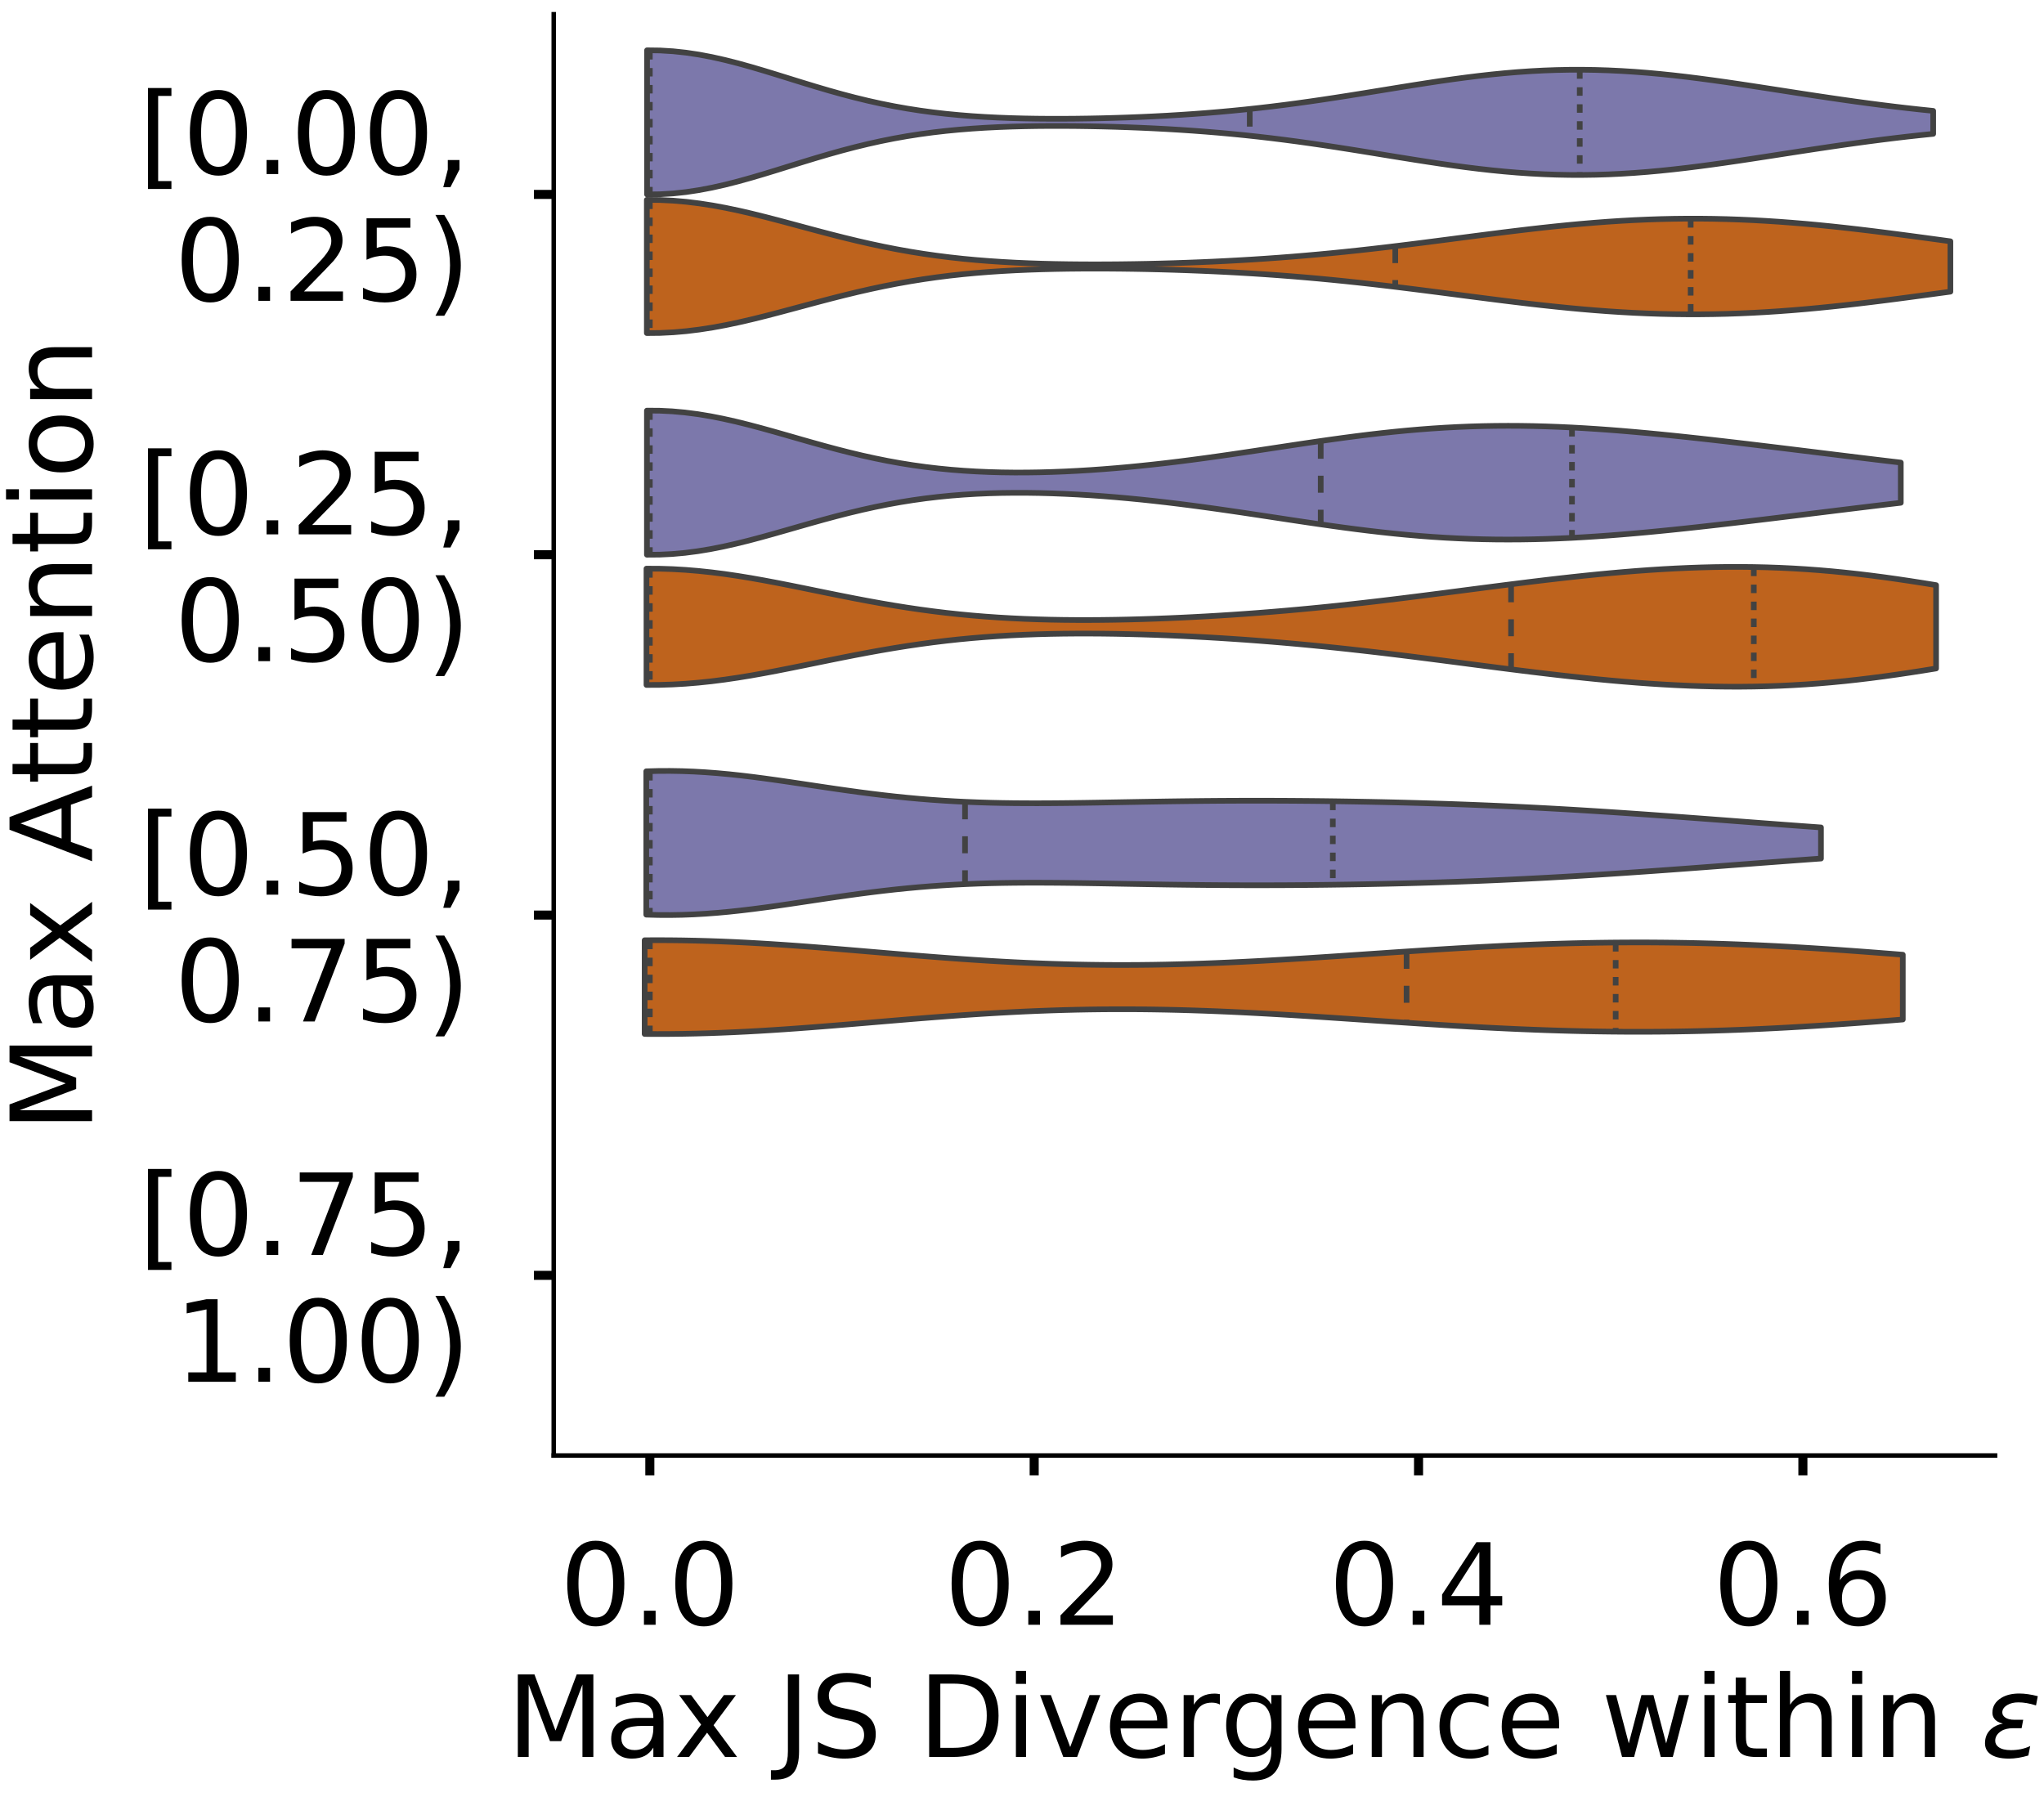 <?xml version="1.0" encoding="utf-8" standalone="no"?>
<!DOCTYPE svg PUBLIC "-//W3C//DTD SVG 1.1//EN"
  "http://www.w3.org/Graphics/SVG/1.1/DTD/svg11.dtd">
<!-- Created with matplotlib (https://matplotlib.org/) -->
<svg height="319.003pt" version="1.1" viewBox="0 0 361.037 319.003" width="361.037pt" xmlns="http://www.w3.org/2000/svg" xmlns:xlink="http://www.w3.org/1999/xlink">
 <defs>
  <style type="text/css">
*{stroke-linecap:butt;stroke-linejoin:round;}
  </style>
 </defs>
 <g id="figure_1">
  <g id="patch_1">
   <path d="M 0 319.003 
L 361.037 319.003 
L 361.037 0 
L 0 0 
z
" style="fill:#ffffff;"/>
  </g>
  <g id="axes_1">
   <g id="patch_2">
    <path d="M -273.663 257.103 
L -19.08 257.103 
L -19.08 2.52 
L -273.663 2.52 
z
" style="fill:#ffffff;"/>
   </g>
   <g id="patch_3">
    <path clip-path="url(#pe397407708)" d="M -262.091 257.103 
L -256.305 257.103 
L -256.305 14.643 
L -262.091 14.643 
z
" style="fill:#7570b3;opacity:0.6;stroke:#000000;stroke-linejoin:miter;stroke-width:0.5;"/>
   </g>
   <g id="patch_4">
    <path clip-path="url(#pe397407708)" d="M -256.305 257.103 
L -250.519 257.103 
L -250.519 257.103 
L -256.305 257.103 
z
" style="fill:#7570b3;opacity:0.6;stroke:#000000;stroke-linejoin:miter;stroke-width:0.5;"/>
   </g>
   <g id="patch_5">
    <path clip-path="url(#pe397407708)" d="M -250.519 257.103 
L -244.733 257.103 
L -244.733 257.103 
L -250.519 257.103 
z
" style="fill:#7570b3;opacity:0.6;stroke:#000000;stroke-linejoin:miter;stroke-width:0.5;"/>
   </g>
   <g id="patch_6">
    <path clip-path="url(#pe397407708)" d="M -244.733 257.103 
L -238.947 257.103 
L -238.947 257.103 
L -244.733 257.103 
z
" style="fill:#7570b3;opacity:0.6;stroke:#000000;stroke-linejoin:miter;stroke-width:0.5;"/>
   </g>
   <g id="patch_7">
    <path clip-path="url(#pe397407708)" d="M -238.947 257.103 
L -233.161 257.103 
L -233.161 257.103 
L -238.947 257.103 
z
" style="fill:#7570b3;opacity:0.6;stroke:#000000;stroke-linejoin:miter;stroke-width:0.5;"/>
   </g>
   <g id="patch_8">
    <path clip-path="url(#pe397407708)" d="M -233.161 257.103 
L -227.375 257.103 
L -227.375 257.103 
L -233.161 257.103 
z
" style="fill:#7570b3;opacity:0.6;stroke:#000000;stroke-linejoin:miter;stroke-width:0.5;"/>
   </g>
   <g id="patch_9">
    <path clip-path="url(#pe397407708)" d="M -227.375 257.103 
L -221.589 257.103 
L -221.589 256.469 
L -227.375 256.469 
z
" style="fill:#7570b3;opacity:0.6;stroke:#000000;stroke-linejoin:miter;stroke-width:0.5;"/>
   </g>
   <g id="patch_10">
    <path clip-path="url(#pe397407708)" d="M -221.589 257.103 
L -215.803 257.103 
L -215.803 257.103 
L -221.589 257.103 
z
" style="fill:#7570b3;opacity:0.6;stroke:#000000;stroke-linejoin:miter;stroke-width:0.5;"/>
   </g>
   <g id="patch_11">
    <path clip-path="url(#pe397407708)" d="M -215.803 257.103 
L -210.018 257.103 
L -210.018 256.469 
L -215.803 256.469 
z
" style="fill:#7570b3;opacity:0.6;stroke:#000000;stroke-linejoin:miter;stroke-width:0.5;"/>
   </g>
   <g id="patch_12">
    <path clip-path="url(#pe397407708)" d="M -210.018 257.103 
L -204.232 257.103 
L -204.232 254.564 
L -210.018 254.564 
z
" style="fill:#7570b3;opacity:0.6;stroke:#000000;stroke-linejoin:miter;stroke-width:0.5;"/>
   </g>
   <g id="patch_13">
    <path clip-path="url(#pe397407708)" d="M -204.232 257.103 
L -198.446 257.103 
L -198.446 256.469 
L -204.232 256.469 
z
" style="fill:#7570b3;opacity:0.6;stroke:#000000;stroke-linejoin:miter;stroke-width:0.5;"/>
   </g>
   <g id="patch_14">
    <path clip-path="url(#pe397407708)" d="M -198.446 257.103 
L -192.66 257.103 
L -192.66 256.469 
L -198.446 256.469 
z
" style="fill:#7570b3;opacity:0.6;stroke:#000000;stroke-linejoin:miter;stroke-width:0.5;"/>
   </g>
   <g id="patch_15">
    <path clip-path="url(#pe397407708)" d="M -192.66 257.103 
L -186.874 257.103 
L -186.874 252.66 
L -192.66 252.66 
z
" style="fill:#7570b3;opacity:0.6;stroke:#000000;stroke-linejoin:miter;stroke-width:0.5;"/>
   </g>
   <g id="patch_16">
    <path clip-path="url(#pe397407708)" d="M -186.874 257.103 
L -181.088 257.103 
L -181.088 255.834 
L -186.874 255.834 
z
" style="fill:#7570b3;opacity:0.6;stroke:#000000;stroke-linejoin:miter;stroke-width:0.5;"/>
   </g>
   <g id="patch_17">
    <path clip-path="url(#pe397407708)" d="M -181.088 257.103 
L -175.302 257.103 
L -175.302 256.469 
L -181.088 256.469 
z
" style="fill:#7570b3;opacity:0.6;stroke:#000000;stroke-linejoin:miter;stroke-width:0.5;"/>
   </g>
   <g id="patch_18">
    <path clip-path="url(#pe397407708)" d="M -175.302 257.103 
L -169.516 257.103 
L -169.516 254.564 
L -175.302 254.564 
z
" style="fill:#7570b3;opacity:0.6;stroke:#000000;stroke-linejoin:miter;stroke-width:0.5;"/>
   </g>
   <g id="patch_19">
    <path clip-path="url(#pe397407708)" d="M -169.516 257.103 
L -163.73 257.103 
L -163.73 255.199 
L -169.516 255.199 
z
" style="fill:#7570b3;opacity:0.6;stroke:#000000;stroke-linejoin:miter;stroke-width:0.5;"/>
   </g>
   <g id="patch_20">
    <path clip-path="url(#pe397407708)" d="M -163.73 257.103 
L -157.944 257.103 
L -157.944 252.66 
L -163.73 252.66 
z
" style="fill:#7570b3;opacity:0.6;stroke:#000000;stroke-linejoin:miter;stroke-width:0.5;"/>
   </g>
   <g id="patch_21">
    <path clip-path="url(#pe397407708)" d="M -157.944 257.103 
L -152.158 257.103 
L -152.158 250.121 
L -157.944 250.121 
z
" style="fill:#7570b3;opacity:0.6;stroke:#000000;stroke-linejoin:miter;stroke-width:0.5;"/>
   </g>
   <g id="patch_22">
    <path clip-path="url(#pe397407708)" d="M -152.158 257.103 
L -146.372 257.103 
L -146.372 252.026 
L -152.158 252.026 
z
" style="fill:#7570b3;opacity:0.6;stroke:#000000;stroke-linejoin:miter;stroke-width:0.5;"/>
   </g>
   <g id="patch_23">
    <path clip-path="url(#pe397407708)" d="M -146.372 257.103 
L -140.586 257.103 
L -140.586 248.852 
L -146.372 248.852 
z
" style="fill:#7570b3;opacity:0.6;stroke:#000000;stroke-linejoin:miter;stroke-width:0.5;"/>
   </g>
   <g id="patch_24">
    <path clip-path="url(#pe397407708)" d="M -140.586 257.103 
L -134.8 257.103 
L -134.8 241.87 
L -140.586 241.87 
z
" style="fill:#7570b3;opacity:0.6;stroke:#000000;stroke-linejoin:miter;stroke-width:0.5;"/>
   </g>
   <g id="patch_25">
    <path clip-path="url(#pe397407708)" d="M -134.8 257.103 
L -129.014 257.103 
L -129.014 243.774 
L -134.8 243.774 
z
" style="fill:#7570b3;opacity:0.6;stroke:#000000;stroke-linejoin:miter;stroke-width:0.5;"/>
   </g>
   <g id="patch_26">
    <path clip-path="url(#pe397407708)" d="M -129.014 257.103 
L -123.228 257.103 
L -123.228 242.505 
L -129.014 242.505 
z
" style="fill:#7570b3;opacity:0.6;stroke:#000000;stroke-linejoin:miter;stroke-width:0.5;"/>
   </g>
   <g id="patch_27">
    <path clip-path="url(#pe397407708)" d="M -123.228 257.103 
L -117.442 257.103 
L -117.442 232.35 
L -123.228 232.35 
z
" style="fill:#7570b3;opacity:0.6;stroke:#000000;stroke-linejoin:miter;stroke-width:0.5;"/>
   </g>
   <g id="patch_28">
    <path clip-path="url(#pe397407708)" d="M -117.442 257.103 
L -111.656 257.103 
L -111.656 239.331 
L -117.442 239.331 
z
" style="fill:#7570b3;opacity:0.6;stroke:#000000;stroke-linejoin:miter;stroke-width:0.5;"/>
   </g>
   <g id="patch_29">
    <path clip-path="url(#pe397407708)" d="M -111.656 257.103 
L -105.87 257.103 
L -105.87 234.888 
L -111.656 234.888 
z
" style="fill:#7570b3;opacity:0.6;stroke:#000000;stroke-linejoin:miter;stroke-width:0.5;"/>
   </g>
   <g id="patch_30">
    <path clip-path="url(#pe397407708)" d="M -105.87 257.103 
L -100.084 257.103 
L -100.084 236.793 
L -105.87 236.793 
z
" style="fill:#7570b3;opacity:0.6;stroke:#000000;stroke-linejoin:miter;stroke-width:0.5;"/>
   </g>
   <g id="patch_31">
    <path clip-path="url(#pe397407708)" d="M -100.084 257.103 
L -94.298 257.103 
L -94.298 232.984 
L -100.084 232.984 
z
" style="fill:#7570b3;opacity:0.6;stroke:#000000;stroke-linejoin:miter;stroke-width:0.5;"/>
   </g>
   <g id="patch_32">
    <path clip-path="url(#pe397407708)" d="M -94.298 257.103 
L -88.512 257.103 
L -88.512 242.505 
L -94.298 242.505 
z
" style="fill:#7570b3;opacity:0.6;stroke:#000000;stroke-linejoin:miter;stroke-width:0.5;"/>
   </g>
   <g id="patch_33">
    <path clip-path="url(#pe397407708)" d="M -88.512 257.103 
L -82.726 257.103 
L -82.726 238.697 
L -88.512 238.697 
z
" style="fill:#7570b3;opacity:0.6;stroke:#000000;stroke-linejoin:miter;stroke-width:0.5;"/>
   </g>
   <g id="patch_34">
    <path clip-path="url(#pe397407708)" d="M -82.726 257.103 
L -76.94 257.103 
L -76.94 243.774 
L -82.726 243.774 
z
" style="fill:#7570b3;opacity:0.6;stroke:#000000;stroke-linejoin:miter;stroke-width:0.5;"/>
   </g>
   <g id="patch_35">
    <path clip-path="url(#pe397407708)" d="M -76.94 257.103 
L -71.154 257.103 
L -71.154 246.948 
L -76.94 246.948 
z
" style="fill:#7570b3;opacity:0.6;stroke:#000000;stroke-linejoin:miter;stroke-width:0.5;"/>
   </g>
   <g id="patch_36">
    <path clip-path="url(#pe397407708)" d="M -71.154 257.103 
L -65.368 257.103 
L -65.368 248.852 
L -71.154 248.852 
z
" style="fill:#7570b3;opacity:0.6;stroke:#000000;stroke-linejoin:miter;stroke-width:0.5;"/>
   </g>
   <g id="patch_37">
    <path clip-path="url(#pe397407708)" d="M -65.368 257.103 
L -59.582 257.103 
L -59.582 248.217 
L -65.368 248.217 
z
" style="fill:#7570b3;opacity:0.6;stroke:#000000;stroke-linejoin:miter;stroke-width:0.5;"/>
   </g>
   <g id="patch_38">
    <path clip-path="url(#pe397407708)" d="M -59.582 257.103 
L -53.796 257.103 
L -53.796 250.121 
L -59.582 250.121 
z
" style="fill:#7570b3;opacity:0.6;stroke:#000000;stroke-linejoin:miter;stroke-width:0.5;"/>
   </g>
   <g id="patch_39">
    <path clip-path="url(#pe397407708)" d="M -53.796 257.103 
L -48.01 257.103 
L -48.01 248.852 
L -53.796 248.852 
z
" style="fill:#7570b3;opacity:0.6;stroke:#000000;stroke-linejoin:miter;stroke-width:0.5;"/>
   </g>
   <g id="patch_40">
    <path clip-path="url(#pe397407708)" d="M -48.01 257.103 
L -42.224 257.103 
L -42.224 254.564 
L -48.01 254.564 
z
" style="fill:#7570b3;opacity:0.6;stroke:#000000;stroke-linejoin:miter;stroke-width:0.5;"/>
   </g>
   <g id="patch_41">
    <path clip-path="url(#pe397407708)" d="M -42.224 257.103 
L -36.438 257.103 
L -36.438 256.469 
L -42.224 256.469 
z
" style="fill:#7570b3;opacity:0.6;stroke:#000000;stroke-linejoin:miter;stroke-width:0.5;"/>
   </g>
   <g id="patch_42">
    <path clip-path="url(#pe397407708)" d="M -36.438 257.103 
L -30.652 257.103 
L -30.652 257.103 
L -36.438 257.103 
z
" style="fill:#7570b3;opacity:0.6;stroke:#000000;stroke-linejoin:miter;stroke-width:0.5;"/>
   </g>
   <g id="patch_43">
    <path clip-path="url(#pe397407708)" d="M -262.091 257.103 
L -256.305 257.103 
L -256.305 19.339 
L -262.091 19.339 
z
" style="fill:#d95f02;opacity:0.6;stroke:#000000;stroke-linejoin:miter;stroke-width:0.5;"/>
   </g>
   <g id="patch_44">
    <path clip-path="url(#pe397407708)" d="M -256.305 257.103 
L -250.519 257.103 
L -250.519 257.103 
L -256.305 257.103 
z
" style="fill:#d95f02;opacity:0.6;stroke:#000000;stroke-linejoin:miter;stroke-width:0.5;"/>
   </g>
   <g id="patch_45">
    <path clip-path="url(#pe397407708)" d="M -250.519 257.103 
L -244.733 257.103 
L -244.733 257.103 
L -250.519 257.103 
z
" style="fill:#d95f02;opacity:0.6;stroke:#000000;stroke-linejoin:miter;stroke-width:0.5;"/>
   </g>
   <g id="patch_46">
    <path clip-path="url(#pe397407708)" d="M -244.733 257.103 
L -238.947 257.103 
L -238.947 257.103 
L -244.733 257.103 
z
" style="fill:#d95f02;opacity:0.6;stroke:#000000;stroke-linejoin:miter;stroke-width:0.5;"/>
   </g>
   <g id="patch_47">
    <path clip-path="url(#pe397407708)" d="M -238.947 257.103 
L -233.161 257.103 
L -233.161 257.103 
L -238.947 257.103 
z
" style="fill:#d95f02;opacity:0.6;stroke:#000000;stroke-linejoin:miter;stroke-width:0.5;"/>
   </g>
   <g id="patch_48">
    <path clip-path="url(#pe397407708)" d="M -233.161 257.103 
L -227.375 257.103 
L -227.375 257.103 
L -233.161 257.103 
z
" style="fill:#d95f02;opacity:0.6;stroke:#000000;stroke-linejoin:miter;stroke-width:0.5;"/>
   </g>
   <g id="patch_49">
    <path clip-path="url(#pe397407708)" d="M -227.375 257.103 
L -221.589 257.103 
L -221.589 257.103 
L -227.375 257.103 
z
" style="fill:#d95f02;opacity:0.6;stroke:#000000;stroke-linejoin:miter;stroke-width:0.5;"/>
   </g>
   <g id="patch_50">
    <path clip-path="url(#pe397407708)" d="M -221.589 257.103 
L -215.803 257.103 
L -215.803 257.103 
L -221.589 257.103 
z
" style="fill:#d95f02;opacity:0.6;stroke:#000000;stroke-linejoin:miter;stroke-width:0.5;"/>
   </g>
   <g id="patch_51">
    <path clip-path="url(#pe397407708)" d="M -215.803 257.103 
L -210.018 257.103 
L -210.018 257.103 
L -215.803 257.103 
z
" style="fill:#d95f02;opacity:0.6;stroke:#000000;stroke-linejoin:miter;stroke-width:0.5;"/>
   </g>
   <g id="patch_52">
    <path clip-path="url(#pe397407708)" d="M -210.018 257.103 
L -204.232 257.103 
L -204.232 257.103 
L -210.018 257.103 
z
" style="fill:#d95f02;opacity:0.6;stroke:#000000;stroke-linejoin:miter;stroke-width:0.5;"/>
   </g>
   <g id="patch_53">
    <path clip-path="url(#pe397407708)" d="M -204.232 257.103 
L -198.446 257.103 
L -198.446 256.513 
L -204.232 256.513 
z
" style="fill:#d95f02;opacity:0.6;stroke:#000000;stroke-linejoin:miter;stroke-width:0.5;"/>
   </g>
   <g id="patch_54">
    <path clip-path="url(#pe397407708)" d="M -198.446 257.103 
L -192.66 257.103 
L -192.66 257.103 
L -198.446 257.103 
z
" style="fill:#d95f02;opacity:0.6;stroke:#000000;stroke-linejoin:miter;stroke-width:0.5;"/>
   </g>
   <g id="patch_55">
    <path clip-path="url(#pe397407708)" d="M -192.66 257.103 
L -186.874 257.103 
L -186.874 256.513 
L -192.66 256.513 
z
" style="fill:#d95f02;opacity:0.6;stroke:#000000;stroke-linejoin:miter;stroke-width:0.5;"/>
   </g>
   <g id="patch_56">
    <path clip-path="url(#pe397407708)" d="M -186.874 257.103 
L -181.088 257.103 
L -181.088 257.103 
L -186.874 257.103 
z
" style="fill:#d95f02;opacity:0.6;stroke:#000000;stroke-linejoin:miter;stroke-width:0.5;"/>
   </g>
   <g id="patch_57">
    <path clip-path="url(#pe397407708)" d="M -181.088 257.103 
L -175.302 257.103 
L -175.302 257.103 
L -181.088 257.103 
z
" style="fill:#d95f02;opacity:0.6;stroke:#000000;stroke-linejoin:miter;stroke-width:0.5;"/>
   </g>
   <g id="patch_58">
    <path clip-path="url(#pe397407708)" d="M -175.302 257.103 
L -169.516 257.103 
L -169.516 256.513 
L -175.302 256.513 
z
" style="fill:#d95f02;opacity:0.6;stroke:#000000;stroke-linejoin:miter;stroke-width:0.5;"/>
   </g>
   <g id="patch_59">
    <path clip-path="url(#pe397407708)" d="M -169.516 257.103 
L -163.73 257.103 
L -163.73 256.513 
L -169.516 256.513 
z
" style="fill:#d95f02;opacity:0.6;stroke:#000000;stroke-linejoin:miter;stroke-width:0.5;"/>
   </g>
   <g id="patch_60">
    <path clip-path="url(#pe397407708)" d="M -163.73 257.103 
L -157.944 257.103 
L -157.944 254.153 
L -163.73 254.153 
z
" style="fill:#d95f02;opacity:0.6;stroke:#000000;stroke-linejoin:miter;stroke-width:0.5;"/>
   </g>
   <g id="patch_61">
    <path clip-path="url(#pe397407708)" d="M -157.944 257.103 
L -152.158 257.103 
L -152.158 254.743 
L -157.944 254.743 
z
" style="fill:#d95f02;opacity:0.6;stroke:#000000;stroke-linejoin:miter;stroke-width:0.5;"/>
   </g>
   <g id="patch_62">
    <path clip-path="url(#pe397407708)" d="M -152.158 257.103 
L -146.372 257.103 
L -146.372 256.513 
L -152.158 256.513 
z
" style="fill:#d95f02;opacity:0.6;stroke:#000000;stroke-linejoin:miter;stroke-width:0.5;"/>
   </g>
   <g id="patch_63">
    <path clip-path="url(#pe397407708)" d="M -146.372 257.103 
L -140.586 257.103 
L -140.586 254.743 
L -146.372 254.743 
z
" style="fill:#d95f02;opacity:0.6;stroke:#000000;stroke-linejoin:miter;stroke-width:0.5;"/>
   </g>
   <g id="patch_64">
    <path clip-path="url(#pe397407708)" d="M -140.586 257.103 
L -134.8 257.103 
L -134.8 254.153 
L -140.586 254.153 
z
" style="fill:#d95f02;opacity:0.6;stroke:#000000;stroke-linejoin:miter;stroke-width:0.5;"/>
   </g>
   <g id="patch_65">
    <path clip-path="url(#pe397407708)" d="M -134.8 257.103 
L -129.014 257.103 
L -129.014 252.383 
L -134.8 252.383 
z
" style="fill:#d95f02;opacity:0.6;stroke:#000000;stroke-linejoin:miter;stroke-width:0.5;"/>
   </g>
   <g id="patch_66">
    <path clip-path="url(#pe397407708)" d="M -129.014 257.103 
L -123.228 257.103 
L -123.228 250.614 
L -129.014 250.614 
z
" style="fill:#d95f02;opacity:0.6;stroke:#000000;stroke-linejoin:miter;stroke-width:0.5;"/>
   </g>
   <g id="patch_67">
    <path clip-path="url(#pe397407708)" d="M -123.228 257.103 
L -117.442 257.103 
L -117.442 244.714 
L -123.228 244.714 
z
" style="fill:#d95f02;opacity:0.6;stroke:#000000;stroke-linejoin:miter;stroke-width:0.5;"/>
   </g>
   <g id="patch_68">
    <path clip-path="url(#pe397407708)" d="M -117.442 257.103 
L -111.656 257.103 
L -111.656 239.404 
L -117.442 239.404 
z
" style="fill:#d95f02;opacity:0.6;stroke:#000000;stroke-linejoin:miter;stroke-width:0.5;"/>
   </g>
   <g id="patch_69">
    <path clip-path="url(#pe397407708)" d="M -111.656 257.103 
L -105.87 257.103 
L -105.87 243.534 
L -111.656 243.534 
z
" style="fill:#d95f02;opacity:0.6;stroke:#000000;stroke-linejoin:miter;stroke-width:0.5;"/>
   </g>
   <g id="patch_70">
    <path clip-path="url(#pe397407708)" d="M -105.87 257.103 
L -100.084 257.103 
L -100.084 237.634 
L -105.87 237.634 
z
" style="fill:#d95f02;opacity:0.6;stroke:#000000;stroke-linejoin:miter;stroke-width:0.5;"/>
   </g>
   <g id="patch_71">
    <path clip-path="url(#pe397407708)" d="M -100.084 257.103 
L -94.298 257.103 
L -94.298 241.174 
L -100.084 241.174 
z
" style="fill:#d95f02;opacity:0.6;stroke:#000000;stroke-linejoin:miter;stroke-width:0.5;"/>
   </g>
   <g id="patch_72">
    <path clip-path="url(#pe397407708)" d="M -94.298 257.103 
L -88.512 257.103 
L -88.512 238.224 
L -94.298 238.224 
z
" style="fill:#d95f02;opacity:0.6;stroke:#000000;stroke-linejoin:miter;stroke-width:0.5;"/>
   </g>
   <g id="patch_73">
    <path clip-path="url(#pe397407708)" d="M -88.512 257.103 
L -82.726 257.103 
L -82.726 233.504 
L -88.512 233.504 
z
" style="fill:#d95f02;opacity:0.6;stroke:#000000;stroke-linejoin:miter;stroke-width:0.5;"/>
   </g>
   <g id="patch_74">
    <path clip-path="url(#pe397407708)" d="M -82.726 257.103 
L -76.94 257.103 
L -76.94 241.174 
L -82.726 241.174 
z
" style="fill:#d95f02;opacity:0.6;stroke:#000000;stroke-linejoin:miter;stroke-width:0.5;"/>
   </g>
   <g id="patch_75">
    <path clip-path="url(#pe397407708)" d="M -76.94 257.103 
L -71.154 257.103 
L -71.154 233.504 
L -76.94 233.504 
z
" style="fill:#d95f02;opacity:0.6;stroke:#000000;stroke-linejoin:miter;stroke-width:0.5;"/>
   </g>
   <g id="patch_76">
    <path clip-path="url(#pe397407708)" d="M -71.154 257.103 
L -65.368 257.103 
L -65.368 237.634 
L -71.154 237.634 
z
" style="fill:#d95f02;opacity:0.6;stroke:#000000;stroke-linejoin:miter;stroke-width:0.5;"/>
   </g>
   <g id="patch_77">
    <path clip-path="url(#pe397407708)" d="M -65.368 257.103 
L -59.582 257.103 
L -59.582 247.074 
L -65.368 247.074 
z
" style="fill:#d95f02;opacity:0.6;stroke:#000000;stroke-linejoin:miter;stroke-width:0.5;"/>
   </g>
   <g id="patch_78">
    <path clip-path="url(#pe397407708)" d="M -59.582 257.103 
L -53.796 257.103 
L -53.796 239.404 
L -59.582 239.404 
z
" style="fill:#d95f02;opacity:0.6;stroke:#000000;stroke-linejoin:miter;stroke-width:0.5;"/>
   </g>
   <g id="patch_79">
    <path clip-path="url(#pe397407708)" d="M -53.796 257.103 
L -48.01 257.103 
L -48.01 235.274 
L -53.796 235.274 
z
" style="fill:#d95f02;opacity:0.6;stroke:#000000;stroke-linejoin:miter;stroke-width:0.5;"/>
   </g>
   <g id="patch_80">
    <path clip-path="url(#pe397407708)" d="M -48.01 257.103 
L -42.224 257.103 
L -42.224 232.324 
L -48.01 232.324 
z
" style="fill:#d95f02;opacity:0.6;stroke:#000000;stroke-linejoin:miter;stroke-width:0.5;"/>
   </g>
   <g id="patch_81">
    <path clip-path="url(#pe397407708)" d="M -42.224 257.103 
L -36.438 257.103 
L -36.438 247.074 
L -42.224 247.074 
z
" style="fill:#d95f02;opacity:0.6;stroke:#000000;stroke-linejoin:miter;stroke-width:0.5;"/>
   </g>
   <g id="patch_82">
    <path clip-path="url(#pe397407708)" d="M -36.438 257.103 
L -30.652 257.103 
L -30.652 257.103 
L -36.438 257.103 
z
" style="fill:#d95f02;opacity:0.6;stroke:#000000;stroke-linejoin:miter;stroke-width:0.5;"/>
   </g>
   <g id="matplotlib.axis_1">
    <g id="xtick_1">
     <g id="line2d_1">
      <defs>
       <path d="M 0 0 
L 0 3.5 
" id="m8a6e1b23cf" style="stroke:#000000;stroke-width:1.6;"/>
      </defs>
      <g/>
     </g>
     <g id="text_1">
      <!-- 0.0 -->
      <defs>
       <path d="M 31.781 66.406 
Q 24.172 66.406 20.328 58.906 
Q 16.5 51.422 16.5 36.375 
Q 16.5 21.391 20.328 13.891 
Q 24.172 6.391 31.781 6.391 
Q 39.453 6.391 43.281 13.891 
Q 47.125 21.391 47.125 36.375 
Q 47.125 51.422 43.281 58.906 
Q 39.453 66.406 31.781 66.406 
z
M 31.781 74.219 
Q 44.047 74.219 50.516 64.516 
Q 56.984 54.828 56.984 36.375 
Q 56.984 17.969 50.516 8.266 
Q 44.047 -1.422 31.781 -1.422 
Q 19.531 -1.422 13.062 8.266 
Q 6.594 17.969 6.594 36.375 
Q 6.594 54.828 13.062 64.516 
Q 19.531 74.219 31.781 74.219 
z
" id="DejaVuSans-48"/>
       <path d="M 10.688 12.406 
L 21 12.406 
L 21 0 
L 10.688 0 
z
" id="DejaVuSans-46"/>
      </defs>
      <g transform="translate(-277.994 287)scale(0.2 -0.2)">
       <use xlink:href="#DejaVuSans-48"/>
       <use x="63.623" xlink:href="#DejaVuSans-46"/>
       <use x="95.41" xlink:href="#DejaVuSans-48"/>
      </g>
     </g>
    </g>
    <g id="xtick_2">
     <g id="line2d_2">
      <g/>
     </g>
     <g id="text_2">
      <!-- 0.2 -->
      <defs>
       <path d="M 19.188 8.297 
L 53.609 8.297 
L 53.609 0 
L 7.328 0 
L 7.328 8.297 
Q 12.938 14.109 22.625 23.891 
Q 32.328 33.688 34.812 36.531 
Q 39.547 41.844 41.422 45.531 
Q 43.312 49.219 43.312 52.781 
Q 43.312 58.594 39.234 62.25 
Q 35.156 65.922 28.609 65.922 
Q 23.969 65.922 18.812 64.312 
Q 13.672 62.703 7.812 59.422 
L 7.812 69.391 
Q 13.766 71.781 18.938 73 
Q 24.125 74.219 28.422 74.219 
Q 39.75 74.219 46.484 68.547 
Q 53.219 62.891 53.219 53.422 
Q 53.219 48.922 51.531 44.891 
Q 49.859 40.875 45.406 35.406 
Q 44.188 33.984 37.641 27.219 
Q 31.109 20.453 19.188 8.297 
z
" id="DejaVuSans-50"/>
      </defs>
      <g transform="translate(-211.869 287)scale(0.2 -0.2)">
       <use xlink:href="#DejaVuSans-48"/>
       <use x="63.623" xlink:href="#DejaVuSans-46"/>
       <use x="95.41" xlink:href="#DejaVuSans-50"/>
      </g>
     </g>
    </g>
    <g id="xtick_3">
     <g id="line2d_3">
      <g/>
     </g>
     <g id="text_3">
      <!-- 0.4 -->
      <defs>
       <path d="M 37.797 64.312 
L 12.891 25.391 
L 37.797 25.391 
z
M 35.203 72.906 
L 47.609 72.906 
L 47.609 25.391 
L 58.016 25.391 
L 58.016 17.188 
L 47.609 17.188 
L 47.609 0 
L 37.797 0 
L 37.797 17.188 
L 4.891 17.188 
L 4.891 26.703 
z
" id="DejaVuSans-52"/>
      </defs>
      <g transform="translate(-145.743 287)scale(0.2 -0.2)">
       <use xlink:href="#DejaVuSans-48"/>
       <use x="63.623" xlink:href="#DejaVuSans-46"/>
       <use x="95.41" xlink:href="#DejaVuSans-52"/>
      </g>
     </g>
    </g>
    <g id="xtick_4">
     <g id="line2d_4">
      <g/>
     </g>
     <g id="text_4">
      <!-- 0.6 -->
      <defs>
       <path d="M 33.016 40.375 
Q 26.375 40.375 22.484 35.828 
Q 18.609 31.297 18.609 23.391 
Q 18.609 15.531 22.484 10.953 
Q 26.375 6.391 33.016 6.391 
Q 39.656 6.391 43.531 10.953 
Q 47.406 15.531 47.406 23.391 
Q 47.406 31.297 43.531 35.828 
Q 39.656 40.375 33.016 40.375 
z
M 52.594 71.297 
L 52.594 62.312 
Q 48.875 64.062 45.094 64.984 
Q 41.312 65.922 37.594 65.922 
Q 27.828 65.922 22.672 59.328 
Q 17.531 52.734 16.797 39.406 
Q 19.672 43.656 24.016 45.922 
Q 28.375 48.188 33.594 48.188 
Q 44.578 48.188 50.953 41.516 
Q 57.328 34.859 57.328 23.391 
Q 57.328 12.156 50.688 5.359 
Q 44.047 -1.422 33.016 -1.422 
Q 20.359 -1.422 13.672 8.266 
Q 6.984 17.969 6.984 36.375 
Q 6.984 53.656 15.188 63.938 
Q 23.391 74.219 37.203 74.219 
Q 40.922 74.219 44.703 73.484 
Q 48.484 72.75 52.594 71.297 
z
" id="DejaVuSans-54"/>
      </defs>
      <g transform="translate(-79.618 287)scale(0.2 -0.2)">
       <use xlink:href="#DejaVuSans-48"/>
       <use x="63.623" xlink:href="#DejaVuSans-46"/>
       <use x="95.41" xlink:href="#DejaVuSans-54"/>
      </g>
     </g>
    </g>
    <g id="text_5">
     <!-- Max JS Divergence within $\epsilon$ -->
     <defs>
      <path d="M 9.812 72.906 
L 24.516 72.906 
L 43.109 23.297 
L 61.812 72.906 
L 76.516 72.906 
L 76.516 0 
L 66.891 0 
L 66.891 64.016 
L 48.094 14.016 
L 38.188 14.016 
L 19.391 64.016 
L 19.391 0 
L 9.812 0 
z
" id="DejaVuSans-77"/>
      <path d="M 34.281 27.484 
Q 23.391 27.484 19.188 25 
Q 14.984 22.516 14.984 16.5 
Q 14.984 11.719 18.141 8.906 
Q 21.297 6.109 26.703 6.109 
Q 34.188 6.109 38.703 11.406 
Q 43.219 16.703 43.219 25.484 
L 43.219 27.484 
z
M 52.203 31.203 
L 52.203 0 
L 43.219 0 
L 43.219 8.297 
Q 40.141 3.328 35.547 0.953 
Q 30.953 -1.422 24.312 -1.422 
Q 15.922 -1.422 10.953 3.297 
Q 6 8.016 6 15.922 
Q 6 25.141 12.172 29.828 
Q 18.359 34.516 30.609 34.516 
L 43.219 34.516 
L 43.219 35.406 
Q 43.219 41.609 39.141 45 
Q 35.062 48.391 27.688 48.391 
Q 23 48.391 18.547 47.266 
Q 14.109 46.141 10.016 43.891 
L 10.016 52.203 
Q 14.938 54.109 19.578 55.047 
Q 24.219 56 28.609 56 
Q 40.484 56 46.344 49.844 
Q 52.203 43.703 52.203 31.203 
z
" id="DejaVuSans-97"/>
      <path d="M 54.891 54.688 
L 35.109 28.078 
L 55.906 0 
L 45.312 0 
L 29.391 21.484 
L 13.484 0 
L 2.875 0 
L 24.125 28.609 
L 4.688 54.688 
L 15.281 54.688 
L 29.781 35.203 
L 44.281 54.688 
z
" id="DejaVuSans-120"/>
      <path id="DejaVuSans-32"/>
      <path d="M 9.812 72.906 
L 19.672 72.906 
L 19.672 5.078 
Q 19.672 -8.109 14.672 -14.062 
Q 9.672 -20.016 -1.422 -20.016 
L -5.172 -20.016 
L -5.172 -11.719 
L -2.094 -11.719 
Q 4.438 -11.719 7.125 -8.047 
Q 9.812 -4.391 9.812 5.078 
z
" id="DejaVuSans-74"/>
      <path d="M 53.516 70.516 
L 53.516 60.891 
Q 47.906 63.578 42.922 64.891 
Q 37.938 66.219 33.297 66.219 
Q 25.25 66.219 20.875 63.094 
Q 16.5 59.969 16.5 54.203 
Q 16.5 49.359 19.406 46.891 
Q 22.312 44.438 30.422 42.922 
L 36.375 41.703 
Q 47.406 39.594 52.656 34.297 
Q 57.906 29 57.906 20.125 
Q 57.906 9.516 50.797 4.047 
Q 43.703 -1.422 29.984 -1.422 
Q 24.812 -1.422 18.969 -0.25 
Q 13.141 0.922 6.891 3.219 
L 6.891 13.375 
Q 12.891 10.016 18.656 8.297 
Q 24.422 6.594 29.984 6.594 
Q 38.422 6.594 43.016 9.906 
Q 47.609 13.234 47.609 19.391 
Q 47.609 24.75 44.312 27.781 
Q 41.016 30.812 33.5 32.328 
L 27.484 33.5 
Q 16.453 35.688 11.516 40.375 
Q 6.594 45.062 6.594 53.422 
Q 6.594 63.094 13.406 68.656 
Q 20.219 74.219 32.172 74.219 
Q 37.312 74.219 42.625 73.281 
Q 47.953 72.359 53.516 70.516 
z
" id="DejaVuSans-83"/>
      <path d="M 19.672 64.797 
L 19.672 8.109 
L 31.594 8.109 
Q 46.688 8.109 53.688 14.938 
Q 60.688 21.781 60.688 36.531 
Q 60.688 51.172 53.688 57.984 
Q 46.688 64.797 31.594 64.797 
z
M 9.812 72.906 
L 30.078 72.906 
Q 51.266 72.906 61.172 64.094 
Q 71.094 55.281 71.094 36.531 
Q 71.094 17.672 61.125 8.828 
Q 51.172 0 30.078 0 
L 9.812 0 
z
" id="DejaVuSans-68"/>
      <path d="M 9.422 54.688 
L 18.406 54.688 
L 18.406 0 
L 9.422 0 
z
M 9.422 75.984 
L 18.406 75.984 
L 18.406 64.594 
L 9.422 64.594 
z
" id="DejaVuSans-105"/>
      <path d="M 2.984 54.688 
L 12.5 54.688 
L 29.594 8.797 
L 46.688 54.688 
L 56.203 54.688 
L 35.688 0 
L 23.484 0 
z
" id="DejaVuSans-118"/>
      <path d="M 56.203 29.594 
L 56.203 25.203 
L 14.891 25.203 
Q 15.484 15.922 20.484 11.062 
Q 25.484 6.203 34.422 6.203 
Q 39.594 6.203 44.453 7.469 
Q 49.312 8.734 54.109 11.281 
L 54.109 2.781 
Q 49.266 0.734 44.188 -0.344 
Q 39.109 -1.422 33.891 -1.422 
Q 20.797 -1.422 13.156 6.188 
Q 5.516 13.812 5.516 26.812 
Q 5.516 40.234 12.766 48.109 
Q 20.016 56 32.328 56 
Q 43.359 56 49.781 48.891 
Q 56.203 41.797 56.203 29.594 
z
M 47.219 32.234 
Q 47.125 39.594 43.094 43.984 
Q 39.062 48.391 32.422 48.391 
Q 24.906 48.391 20.391 44.141 
Q 15.875 39.891 15.188 32.172 
z
" id="DejaVuSans-101"/>
      <path d="M 41.109 46.297 
Q 39.594 47.172 37.812 47.578 
Q 36.031 48 33.891 48 
Q 26.266 48 22.188 43.047 
Q 18.109 38.094 18.109 28.812 
L 18.109 0 
L 9.078 0 
L 9.078 54.688 
L 18.109 54.688 
L 18.109 46.188 
Q 20.953 51.172 25.484 53.578 
Q 30.031 56 36.531 56 
Q 37.453 56 38.578 55.875 
Q 39.703 55.766 41.062 55.516 
z
" id="DejaVuSans-114"/>
      <path d="M 45.406 27.984 
Q 45.406 37.75 41.375 43.109 
Q 37.359 48.484 30.078 48.484 
Q 22.859 48.484 18.828 43.109 
Q 14.797 37.75 14.797 27.984 
Q 14.797 18.266 18.828 12.891 
Q 22.859 7.516 30.078 7.516 
Q 37.359 7.516 41.375 12.891 
Q 45.406 18.266 45.406 27.984 
z
M 54.391 6.781 
Q 54.391 -7.172 48.188 -13.984 
Q 42 -20.797 29.203 -20.797 
Q 24.469 -20.797 20.266 -20.094 
Q 16.062 -19.391 12.109 -17.922 
L 12.109 -9.188 
Q 16.062 -11.328 19.922 -12.344 
Q 23.781 -13.375 27.781 -13.375 
Q 36.625 -13.375 41.016 -8.766 
Q 45.406 -4.156 45.406 5.172 
L 45.406 9.625 
Q 42.625 4.781 38.281 2.391 
Q 33.938 0 27.875 0 
Q 17.828 0 11.672 7.656 
Q 5.516 15.328 5.516 27.984 
Q 5.516 40.672 11.672 48.328 
Q 17.828 56 27.875 56 
Q 33.938 56 38.281 53.609 
Q 42.625 51.219 45.406 46.391 
L 45.406 54.688 
L 54.391 54.688 
z
" id="DejaVuSans-103"/>
      <path d="M 54.891 33.016 
L 54.891 0 
L 45.906 0 
L 45.906 32.719 
Q 45.906 40.484 42.875 44.328 
Q 39.844 48.188 33.797 48.188 
Q 26.516 48.188 22.312 43.547 
Q 18.109 38.922 18.109 30.906 
L 18.109 0 
L 9.078 0 
L 9.078 54.688 
L 18.109 54.688 
L 18.109 46.188 
Q 21.344 51.125 25.703 53.562 
Q 30.078 56 35.797 56 
Q 45.219 56 50.047 50.172 
Q 54.891 44.344 54.891 33.016 
z
" id="DejaVuSans-110"/>
      <path d="M 48.781 52.594 
L 48.781 44.188 
Q 44.969 46.297 41.141 47.344 
Q 37.312 48.391 33.406 48.391 
Q 24.656 48.391 19.812 42.844 
Q 14.984 37.312 14.984 27.297 
Q 14.984 17.281 19.812 11.734 
Q 24.656 6.203 33.406 6.203 
Q 37.312 6.203 41.141 7.25 
Q 44.969 8.297 48.781 10.406 
L 48.781 2.094 
Q 45.016 0.344 40.984 -0.531 
Q 36.969 -1.422 32.422 -1.422 
Q 20.062 -1.422 12.781 6.344 
Q 5.516 14.109 5.516 27.297 
Q 5.516 40.672 12.859 48.328 
Q 20.219 56 33.016 56 
Q 37.156 56 41.109 55.141 
Q 45.062 54.297 48.781 52.594 
z
" id="DejaVuSans-99"/>
      <path d="M 4.203 54.688 
L 13.188 54.688 
L 24.422 12.016 
L 35.594 54.688 
L 46.188 54.688 
L 57.422 12.016 
L 68.609 54.688 
L 77.594 54.688 
L 63.281 0 
L 52.688 0 
L 40.922 44.828 
L 29.109 0 
L 18.5 0 
z
" id="DejaVuSans-119"/>
      <path d="M 18.312 70.219 
L 18.312 54.688 
L 36.812 54.688 
L 36.812 47.703 
L 18.312 47.703 
L 18.312 18.016 
Q 18.312 11.328 20.141 9.422 
Q 21.969 7.516 27.594 7.516 
L 36.812 7.516 
L 36.812 0 
L 27.594 0 
Q 17.188 0 13.234 3.875 
Q 9.281 7.766 9.281 18.016 
L 9.281 47.703 
L 2.688 47.703 
L 2.688 54.688 
L 9.281 54.688 
L 9.281 70.219 
z
" id="DejaVuSans-116"/>
      <path d="M 54.891 33.016 
L 54.891 0 
L 45.906 0 
L 45.906 32.719 
Q 45.906 40.484 42.875 44.328 
Q 39.844 48.188 33.797 48.188 
Q 26.516 48.188 22.312 43.547 
Q 18.109 38.922 18.109 30.906 
L 18.109 0 
L 9.078 0 
L 9.078 75.984 
L 18.109 75.984 
L 18.109 46.188 
Q 21.344 51.125 25.703 53.562 
Q 30.078 56 35.797 56 
Q 45.219 56 50.047 50.172 
Q 54.891 44.344 54.891 33.016 
z
" id="DejaVuSans-104"/>
      <path d="M 19.734 29.5 
Q 14.453 30.672 12.156 33.844 
Q 10.453 36.078 10.453 39.109 
Q 10.453 47.406 18.359 52.25 
Q 24.609 56.062 34.188 56.062 
Q 37.891 56.062 41.938 55.469 
Q 46 54.891 50.531 53.719 
L 48.969 45.562 
Q 44.484 46.969 40.719 47.609 
Q 36.859 48.25 33.406 48.25 
Q 27.594 48.25 23.781 46 
Q 19.188 43.312 19.188 39.406 
Q 19.188 36.812 21.578 35.016 
Q 24.422 32.859 30.078 32.859 
L 37.641 32.859 
L 36.234 25.438 
L 29 25.438 
Q 22.266 25.438 18.312 22.953 
Q 12.938 19.578 12.938 14.312 
Q 12.938 10.984 15.828 8.797 
Q 19.438 6.062 26.812 6.062 
Q 31.344 6.062 35.688 6.938 
Q 40.047 7.859 43.844 9.672 
L 42.188 1.312 
Q 37.547 -0.047 33.297 -0.734 
Q 29.047 -1.422 25.141 -1.422 
Q 13.531 -1.422 8.062 3.031 
Q 3.906 6.453 3.906 12.203 
Q 3.906 19.969 9.375 24.75 
Q 13.422 28.328 19.734 29.5 
z
" id="DejaVuSans-Oblique-949"/>
     </defs>
     <g transform="translate(-281.972 310.36)scale(0.2 -0.2)">
      <use transform="translate(0 0.016)" xlink:href="#DejaVuSans-77"/>
      <use transform="translate(86.279 0.016)" xlink:href="#DejaVuSans-97"/>
      <use transform="translate(147.559 0.016)" xlink:href="#DejaVuSans-120"/>
      <use transform="translate(206.738 0.016)" xlink:href="#DejaVuSans-32"/>
      <use transform="translate(238.525 0.016)" xlink:href="#DejaVuSans-74"/>
      <use transform="translate(268.018 0.016)" xlink:href="#DejaVuSans-83"/>
      <use transform="translate(331.494 0.016)" xlink:href="#DejaVuSans-32"/>
      <use transform="translate(363.281 0.016)" xlink:href="#DejaVuSans-68"/>
      <use transform="translate(440.283 0.016)" xlink:href="#DejaVuSans-105"/>
      <use transform="translate(468.066 0.016)" xlink:href="#DejaVuSans-118"/>
      <use transform="translate(527.246 0.016)" xlink:href="#DejaVuSans-101"/>
      <use transform="translate(588.77 0.016)" xlink:href="#DejaVuSans-114"/>
      <use transform="translate(629.883 0.016)" xlink:href="#DejaVuSans-103"/>
      <use transform="translate(693.359 0.016)" xlink:href="#DejaVuSans-101"/>
      <use transform="translate(754.883 0.016)" xlink:href="#DejaVuSans-110"/>
      <use transform="translate(818.262 0.016)" xlink:href="#DejaVuSans-99"/>
      <use transform="translate(873.242 0.016)" xlink:href="#DejaVuSans-101"/>
      <use transform="translate(934.766 0.016)" xlink:href="#DejaVuSans-32"/>
      <use transform="translate(966.553 0.016)" xlink:href="#DejaVuSans-119"/>
      <use transform="translate(1048.34 0.016)" xlink:href="#DejaVuSans-105"/>
      <use transform="translate(1076.123 0.016)" xlink:href="#DejaVuSans-116"/>
      <use transform="translate(1115.332 0.016)" xlink:href="#DejaVuSans-104"/>
      <use transform="translate(1178.711 0.016)" xlink:href="#DejaVuSans-105"/>
      <use transform="translate(1206.494 0.016)" xlink:href="#DejaVuSans-110"/>
      <use transform="translate(1269.873 0.016)" xlink:href="#DejaVuSans-32"/>
      <use transform="translate(1301.66 0.016)" xlink:href="#DejaVuSans-Oblique-949"/>
     </g>
    </g>
   </g>
   <g id="matplotlib.axis_2">
    <g id="ytick_1">
     <g id="line2d_5">
      <defs>
       <path d="M 0 0 
L -3.5 0 
" id="m177c78d7ce" style="stroke:#000000;stroke-width:1.6;"/>
      </defs>
      <g/>
     </g>
     <g id="text_6">
      <!-- 0.0 -->
      <g transform="translate(-320.17 264.702)scale(0.2 -0.2)">
       <use xlink:href="#DejaVuSans-48"/>
       <use x="63.623" xlink:href="#DejaVuSans-46"/>
       <use x="95.41" xlink:href="#DejaVuSans-48"/>
      </g>
     </g>
    </g>
    <g id="ytick_2">
     <g id="line2d_6">
      <g/>
     </g>
     <g id="text_7">
      <!-- 0.1 -->
      <defs>
       <path d="M 12.406 8.297 
L 28.516 8.297 
L 28.516 63.922 
L 10.984 60.406 
L 10.984 69.391 
L 28.422 72.906 
L 38.281 72.906 
L 38.281 8.297 
L 54.391 8.297 
L 54.391 0 
L 12.406 0 
z
" id="DejaVuSans-49"/>
      </defs>
      <g transform="translate(-320.17 211.957)scale(0.2 -0.2)">
       <use xlink:href="#DejaVuSans-48"/>
       <use x="63.623" xlink:href="#DejaVuSans-46"/>
       <use x="95.41" xlink:href="#DejaVuSans-49"/>
      </g>
     </g>
    </g>
    <g id="ytick_3">
     <g id="line2d_7">
      <g/>
     </g>
     <g id="text_8">
      <!-- 0.2 -->
      <g transform="translate(-320.17 159.212)scale(0.2 -0.2)">
       <use xlink:href="#DejaVuSans-48"/>
       <use x="63.623" xlink:href="#DejaVuSans-46"/>
       <use x="95.41" xlink:href="#DejaVuSans-50"/>
      </g>
     </g>
    </g>
    <g id="ytick_4">
     <g id="line2d_8">
      <g/>
     </g>
     <g id="text_9">
      <!-- 0.3 -->
      <defs>
       <path d="M 40.578 39.312 
Q 47.656 37.797 51.625 33 
Q 55.609 28.219 55.609 21.188 
Q 55.609 10.406 48.188 4.484 
Q 40.766 -1.422 27.094 -1.422 
Q 22.516 -1.422 17.656 -0.516 
Q 12.797 0.391 7.625 2.203 
L 7.625 11.719 
Q 11.719 9.328 16.594 8.109 
Q 21.484 6.891 26.812 6.891 
Q 36.078 6.891 40.938 10.547 
Q 45.797 14.203 45.797 21.188 
Q 45.797 27.641 41.281 31.266 
Q 36.766 34.906 28.719 34.906 
L 20.219 34.906 
L 20.219 43.016 
L 29.109 43.016 
Q 36.375 43.016 40.234 45.922 
Q 44.094 48.828 44.094 54.297 
Q 44.094 59.906 40.109 62.906 
Q 36.141 65.922 28.719 65.922 
Q 24.656 65.922 20.016 65.031 
Q 15.375 64.156 9.812 62.312 
L 9.812 71.094 
Q 15.438 72.656 20.344 73.438 
Q 25.25 74.219 29.594 74.219 
Q 40.828 74.219 47.359 69.109 
Q 53.906 64.016 53.906 55.328 
Q 53.906 49.266 50.438 45.094 
Q 46.969 40.922 40.578 39.312 
z
" id="DejaVuSans-51"/>
      </defs>
      <g transform="translate(-320.17 106.468)scale(0.2 -0.2)">
       <use xlink:href="#DejaVuSans-48"/>
       <use x="63.623" xlink:href="#DejaVuSans-46"/>
       <use x="95.41" xlink:href="#DejaVuSans-51"/>
      </g>
     </g>
    </g>
    <g id="ytick_5">
     <g id="line2d_9">
      <g/>
     </g>
     <g id="text_10">
      <!-- 0.4 -->
      <g transform="translate(-320.17 53.723)scale(0.2 -0.2)">
       <use xlink:href="#DejaVuSans-48"/>
       <use x="63.623" xlink:href="#DejaVuSans-46"/>
       <use x="95.41" xlink:href="#DejaVuSans-52"/>
      </g>
     </g>
    </g>
   </g>
   <g id="patch_83">
    <path style="fill:none;stroke:#000000;stroke-linecap:square;stroke-linejoin:miter;stroke-width:0.8;"/>
   </g>
   <g id="patch_84">
    <path style="fill:none;stroke:#000000;stroke-linecap:square;stroke-linejoin:miter;stroke-width:0.8;"/>
   </g>
  </g>
  <g id="axes_2">
   <g id="patch_85">
    <path d="M 97.81 257.103 
L 352.393 257.103 
L 352.393 2.52 
L 97.81 2.52 
z
" style="fill:#ffffff;"/>
   </g>
   <g id="PolyCollection_1">
    <defs>
     <path d="M 114.291 -284.66 
L 114.291 -310.119 
L 116.585 -310.088 
L 118.88 -309.948 
L 121.175 -309.702 
L 123.469 -309.357 
L 125.764 -308.921 
L 128.059 -308.405 
L 130.353 -307.822 
L 132.648 -307.185 
L 134.943 -306.509 
L 137.237 -305.807 
L 139.532 -305.094 
L 141.827 -304.382 
L 144.122 -303.684 
L 146.416 -303.01 
L 148.711 -302.368 
L 151.006 -301.766 
L 153.3 -301.209 
L 155.595 -300.7 
L 157.89 -300.241 
L 160.184 -299.833 
L 162.479 -299.475 
L 164.774 -299.165 
L 167.068 -298.9 
L 169.363 -298.678 
L 171.658 -298.494 
L 173.953 -298.346 
L 176.247 -298.231 
L 178.542 -298.143 
L 180.837 -298.081 
L 183.131 -298.042 
L 185.426 -298.023 
L 187.721 -298.023 
L 190.015 -298.039 
L 192.31 -298.071 
L 194.605 -298.117 
L 196.899 -298.179 
L 199.194 -298.254 
L 201.489 -298.344 
L 203.784 -298.45 
L 206.078 -298.57 
L 208.373 -298.707 
L 210.668 -298.861 
L 212.962 -299.033 
L 215.257 -299.222 
L 217.552 -299.431 
L 219.846 -299.658 
L 222.141 -299.905 
L 224.436 -300.171 
L 226.73 -300.455 
L 229.025 -300.757 
L 231.32 -301.076 
L 233.615 -301.41 
L 235.909 -301.757 
L 238.204 -302.115 
L 240.499 -302.481 
L 242.793 -302.853 
L 245.088 -303.227 
L 247.383 -303.599 
L 249.677 -303.966 
L 251.972 -304.324 
L 254.267 -304.67 
L 256.561 -304.998 
L 258.856 -305.307 
L 261.151 -305.591 
L 263.446 -305.848 
L 265.74 -306.075 
L 268.035 -306.269 
L 270.33 -306.427 
L 272.624 -306.549 
L 274.919 -306.632 
L 277.214 -306.677 
L 279.508 -306.682 
L 281.803 -306.647 
L 284.098 -306.575 
L 286.392 -306.465 
L 288.687 -306.32 
L 290.982 -306.142 
L 293.277 -305.932 
L 295.571 -305.694 
L 297.866 -305.43 
L 300.161 -305.143 
L 302.455 -304.837 
L 304.75 -304.515 
L 307.045 -304.18 
L 309.339 -303.836 
L 311.634 -303.484 
L 313.929 -303.13 
L 316.223 -302.774 
L 318.518 -302.42 
L 320.813 -302.071 
L 323.108 -301.729 
L 325.402 -301.395 
L 327.697 -301.071 
L 329.992 -300.76 
L 332.286 -300.461 
L 334.581 -300.177 
L 336.876 -299.908 
L 339.17 -299.655 
L 341.465 -299.418 
L 341.465 -295.361 
L 341.465 -295.361 
L 339.17 -295.124 
L 336.876 -294.871 
L 334.581 -294.602 
L 332.286 -294.318 
L 329.992 -294.02 
L 327.697 -293.708 
L 325.402 -293.385 
L 323.108 -293.051 
L 320.813 -292.708 
L 318.518 -292.359 
L 316.223 -292.005 
L 313.929 -291.65 
L 311.634 -291.295 
L 309.339 -290.943 
L 307.045 -290.599 
L 304.75 -290.264 
L 302.455 -289.942 
L 300.161 -289.636 
L 297.866 -289.349 
L 295.571 -289.086 
L 293.277 -288.847 
L 290.982 -288.637 
L 288.687 -288.459 
L 286.392 -288.314 
L 284.098 -288.204 
L 281.803 -288.132 
L 279.508 -288.098 
L 277.214 -288.103 
L 274.919 -288.147 
L 272.624 -288.23 
L 270.33 -288.352 
L 268.035 -288.51 
L 265.74 -288.704 
L 263.446 -288.931 
L 261.151 -289.188 
L 258.856 -289.472 
L 256.561 -289.781 
L 254.267 -290.109 
L 251.972 -290.455 
L 249.677 -290.813 
L 247.383 -291.18 
L 245.088 -291.552 
L 242.793 -291.926 
L 240.499 -292.298 
L 238.204 -292.664 
L 235.909 -293.022 
L 233.615 -293.369 
L 231.32 -293.703 
L 229.025 -294.022 
L 226.73 -294.324 
L 224.436 -294.608 
L 222.141 -294.874 
L 219.846 -295.121 
L 217.552 -295.348 
L 215.257 -295.557 
L 212.962 -295.747 
L 210.668 -295.918 
L 208.373 -296.072 
L 206.078 -296.209 
L 203.784 -296.33 
L 201.489 -296.435 
L 199.194 -296.525 
L 196.899 -296.601 
L 194.605 -296.662 
L 192.31 -296.708 
L 190.015 -296.74 
L 187.721 -296.756 
L 185.426 -296.756 
L 183.131 -296.737 
L 180.837 -296.698 
L 178.542 -296.636 
L 176.247 -296.549 
L 173.953 -296.433 
L 171.658 -296.285 
L 169.363 -296.102 
L 167.068 -295.879 
L 164.774 -295.615 
L 162.479 -295.304 
L 160.184 -294.946 
L 157.89 -294.538 
L 155.595 -294.079 
L 153.3 -293.57 
L 151.006 -293.013 
L 148.711 -292.411 
L 146.416 -291.769 
L 144.122 -291.095 
L 141.827 -290.397 
L 139.532 -289.685 
L 137.237 -288.972 
L 134.943 -288.27 
L 132.648 -287.594 
L 130.353 -286.957 
L 128.059 -286.374 
L 125.764 -285.858 
L 123.469 -285.422 
L 121.175 -285.077 
L 118.88 -284.831 
L 116.585 -284.691 
L 114.291 -284.66 
z
" id="m78d0be9f14" style="stroke:#424242;"/>
    </defs>
    <g clip-path="url(#p2f23bed86a)">
     <use style="fill:#7c78ab;stroke:#424242;" x="0" xlink:href="#m78d0be9f14" y="319.003"/>
    </g>
   </g>
   <g id="PolyCollection_2">
    <defs>
     <path d="M 114.253 -260.167 
L 114.253 -283.696 
L 116.579 -283.671 
L 118.904 -283.556 
L 121.23 -283.354 
L 123.556 -283.069 
L 125.882 -282.708 
L 128.207 -282.278 
L 130.533 -281.79 
L 132.859 -281.252 
L 135.185 -280.675 
L 137.51 -280.072 
L 139.836 -279.452 
L 142.162 -278.825 
L 144.488 -278.203 
L 146.813 -277.593 
L 149.139 -277.004 
L 151.465 -276.442 
L 153.791 -275.912 
L 156.117 -275.418 
L 158.442 -274.963 
L 160.768 -274.548 
L 163.094 -274.175 
L 165.42 -273.843 
L 167.745 -273.55 
L 170.071 -273.295 
L 172.397 -273.076 
L 174.723 -272.891 
L 177.048 -272.736 
L 179.374 -272.609 
L 181.7 -272.508 
L 184.026 -272.429 
L 186.351 -272.371 
L 188.677 -272.332 
L 191.003 -272.309 
L 193.329 -272.301 
L 195.655 -272.308 
L 197.98 -272.327 
L 200.306 -272.359 
L 202.632 -272.402 
L 204.958 -272.457 
L 207.283 -272.523 
L 209.609 -272.6 
L 211.935 -272.689 
L 214.261 -272.79 
L 216.586 -272.904 
L 218.912 -273.03 
L 221.238 -273.168 
L 223.564 -273.321 
L 225.889 -273.486 
L 228.215 -273.666 
L 230.541 -273.859 
L 232.867 -274.066 
L 235.193 -274.286 
L 237.518 -274.52 
L 239.844 -274.766 
L 242.17 -275.024 
L 244.496 -275.292 
L 246.821 -275.571 
L 249.147 -275.857 
L 251.473 -276.15 
L 253.799 -276.449 
L 256.124 -276.75 
L 258.45 -277.053 
L 260.776 -277.355 
L 263.102 -277.653 
L 265.427 -277.947 
L 267.753 -278.233 
L 270.079 -278.509 
L 272.405 -278.773 
L 274.731 -279.023 
L 277.056 -279.257 
L 279.382 -279.472 
L 281.708 -279.668 
L 284.034 -279.843 
L 286.359 -279.995 
L 288.685 -280.123 
L 291.011 -280.226 
L 293.337 -280.304 
L 295.662 -280.355 
L 297.988 -280.38 
L 300.314 -280.379 
L 302.64 -280.351 
L 304.965 -280.297 
L 307.291 -280.217 
L 309.617 -280.113 
L 311.943 -279.984 
L 314.269 -279.832 
L 316.594 -279.657 
L 318.92 -279.462 
L 321.246 -279.246 
L 323.572 -279.013 
L 325.897 -278.762 
L 328.223 -278.497 
L 330.549 -278.218 
L 332.875 -277.928 
L 335.2 -277.628 
L 337.526 -277.322 
L 339.852 -277.01 
L 342.178 -276.695 
L 344.503 -276.38 
L 344.503 -267.483 
L 344.503 -267.483 
L 342.178 -267.167 
L 339.852 -266.853 
L 337.526 -266.541 
L 335.2 -266.234 
L 332.875 -265.935 
L 330.549 -265.645 
L 328.223 -265.366 
L 325.897 -265.1 
L 323.572 -264.85 
L 321.246 -264.616 
L 318.92 -264.401 
L 316.594 -264.205 
L 314.269 -264.031 
L 311.943 -263.879 
L 309.617 -263.75 
L 307.291 -263.645 
L 304.965 -263.565 
L 302.64 -263.512 
L 300.314 -263.484 
L 297.988 -263.482 
L 295.662 -263.507 
L 293.337 -263.559 
L 291.011 -263.637 
L 288.685 -263.74 
L 286.359 -263.868 
L 284.034 -264.02 
L 281.708 -264.194 
L 279.382 -264.39 
L 277.056 -264.606 
L 274.731 -264.84 
L 272.405 -265.09 
L 270.079 -265.354 
L 267.753 -265.63 
L 265.427 -265.916 
L 263.102 -266.209 
L 260.776 -266.508 
L 258.45 -266.81 
L 256.124 -267.112 
L 253.799 -267.414 
L 251.473 -267.712 
L 249.147 -268.005 
L 246.821 -268.292 
L 244.496 -268.57 
L 242.17 -268.839 
L 239.844 -269.096 
L 237.518 -269.343 
L 235.193 -269.576 
L 232.867 -269.797 
L 230.541 -270.003 
L 228.215 -270.197 
L 225.889 -270.376 
L 223.564 -270.542 
L 221.238 -270.694 
L 218.912 -270.833 
L 216.586 -270.959 
L 214.261 -271.072 
L 211.935 -271.173 
L 209.609 -271.262 
L 207.283 -271.34 
L 204.958 -271.406 
L 202.632 -271.461 
L 200.306 -271.504 
L 197.98 -271.535 
L 195.655 -271.555 
L 193.329 -271.561 
L 191.003 -271.553 
L 188.677 -271.531 
L 186.351 -271.491 
L 184.026 -271.433 
L 181.7 -271.355 
L 179.374 -271.254 
L 177.048 -271.127 
L 174.723 -270.972 
L 172.397 -270.786 
L 170.071 -270.567 
L 167.745 -270.313 
L 165.42 -270.02 
L 163.094 -269.688 
L 160.768 -269.314 
L 158.442 -268.9 
L 156.117 -268.445 
L 153.791 -267.951 
L 151.465 -267.421 
L 149.139 -266.858 
L 146.813 -266.269 
L 144.488 -265.659 
L 142.162 -265.037 
L 139.836 -264.411 
L 137.51 -263.791 
L 135.185 -263.187 
L 132.859 -262.611 
L 130.533 -262.073 
L 128.207 -261.584 
L 125.882 -261.154 
L 123.556 -260.793 
L 121.23 -260.508 
L 118.904 -260.306 
L 116.579 -260.191 
L 114.253 -260.167 
z
" id="m48d34bac0d" style="stroke:#424242;"/>
    </defs>
    <g clip-path="url(#p2f23bed86a)">
     <use style="fill:#be631d;stroke:#424242;" x="0" xlink:href="#m48d34bac0d" y="319.003"/>
    </g>
   </g>
   <g id="PolyCollection_3">
    <defs>
     <path d="M 114.268 -221.015 
L 114.268 -246.473 
L 116.505 -246.456 
L 118.742 -246.345 
L 120.979 -246.142 
L 123.217 -245.854 
L 125.454 -245.485 
L 127.691 -245.045 
L 129.928 -244.544 
L 132.165 -243.991 
L 134.402 -243.399 
L 136.639 -242.779 
L 138.876 -242.142 
L 141.113 -241.5 
L 143.35 -240.863 
L 145.587 -240.24 
L 147.825 -239.64 
L 150.062 -239.07 
L 152.299 -238.535 
L 154.536 -238.042 
L 156.773 -237.591 
L 159.01 -237.187 
L 161.247 -236.829 
L 163.484 -236.518 
L 165.721 -236.254 
L 167.958 -236.034 
L 170.195 -235.857 
L 172.432 -235.721 
L 174.67 -235.623 
L 176.907 -235.562 
L 179.144 -235.534 
L 181.381 -235.538 
L 183.618 -235.572 
L 185.855 -235.634 
L 188.092 -235.721 
L 190.329 -235.834 
L 192.566 -235.969 
L 194.803 -236.127 
L 197.04 -236.306 
L 199.278 -236.505 
L 201.515 -236.724 
L 203.752 -236.96 
L 205.989 -237.214 
L 208.226 -237.485 
L 210.463 -237.77 
L 212.7 -238.068 
L 214.937 -238.379 
L 217.174 -238.699 
L 219.411 -239.028 
L 221.648 -239.362 
L 223.886 -239.701 
L 226.123 -240.04 
L 228.36 -240.378 
L 230.597 -240.713 
L 232.834 -241.041 
L 235.071 -241.36 
L 237.308 -241.667 
L 239.545 -241.961 
L 241.782 -242.238 
L 244.019 -242.498 
L 246.256 -242.736 
L 248.493 -242.954 
L 250.731 -243.147 
L 252.968 -243.317 
L 255.205 -243.461 
L 257.442 -243.579 
L 259.679 -243.671 
L 261.916 -243.736 
L 264.153 -243.775 
L 266.39 -243.789 
L 268.627 -243.777 
L 270.864 -243.74 
L 273.101 -243.68 
L 275.339 -243.597 
L 277.576 -243.493 
L 279.813 -243.369 
L 282.05 -243.226 
L 284.287 -243.066 
L 286.524 -242.89 
L 288.761 -242.699 
L 290.998 -242.496 
L 293.235 -242.281 
L 295.472 -242.056 
L 297.709 -241.822 
L 299.946 -241.58 
L 302.184 -241.331 
L 304.421 -241.076 
L 306.658 -240.817 
L 308.895 -240.553 
L 311.132 -240.285 
L 313.369 -240.015 
L 315.606 -239.743 
L 317.843 -239.469 
L 320.08 -239.194 
L 322.317 -238.918 
L 324.554 -238.643 
L 326.792 -238.368 
L 329.029 -238.096 
L 331.266 -237.825 
L 333.503 -237.558 
L 335.74 -237.295 
L 335.74 -230.193 
L 335.74 -230.193 
L 333.503 -229.93 
L 331.266 -229.662 
L 329.029 -229.392 
L 326.792 -229.119 
L 324.554 -228.845 
L 322.317 -228.569 
L 320.08 -228.294 
L 317.843 -228.019 
L 315.606 -227.745 
L 313.369 -227.472 
L 311.132 -227.202 
L 308.895 -226.935 
L 306.658 -226.671 
L 304.421 -226.411 
L 302.184 -226.157 
L 299.946 -225.908 
L 297.709 -225.666 
L 295.472 -225.431 
L 293.235 -225.206 
L 290.998 -224.991 
L 288.761 -224.788 
L 286.524 -224.598 
L 284.287 -224.422 
L 282.05 -224.262 
L 279.813 -224.119 
L 277.576 -223.995 
L 275.339 -223.89 
L 273.101 -223.808 
L 270.864 -223.747 
L 268.627 -223.711 
L 266.39 -223.699 
L 264.153 -223.712 
L 261.916 -223.751 
L 259.679 -223.817 
L 257.442 -223.909 
L 255.205 -224.027 
L 252.968 -224.171 
L 250.731 -224.34 
L 248.493 -224.534 
L 246.256 -224.751 
L 244.019 -224.99 
L 241.782 -225.249 
L 239.545 -225.526 
L 237.308 -225.82 
L 235.071 -226.128 
L 232.834 -226.447 
L 230.597 -226.775 
L 228.36 -227.109 
L 226.123 -227.447 
L 223.886 -227.787 
L 221.648 -228.125 
L 219.411 -228.46 
L 217.174 -228.788 
L 214.937 -229.109 
L 212.7 -229.419 
L 210.463 -229.718 
L 208.226 -230.003 
L 205.989 -230.273 
L 203.752 -230.527 
L 201.515 -230.764 
L 199.278 -230.982 
L 197.04 -231.182 
L 194.803 -231.361 
L 192.566 -231.518 
L 190.329 -231.654 
L 188.092 -231.766 
L 185.855 -231.854 
L 183.618 -231.915 
L 181.381 -231.949 
L 179.144 -231.953 
L 176.907 -231.926 
L 174.67 -231.864 
L 172.432 -231.767 
L 170.195 -231.631 
L 167.958 -231.454 
L 165.721 -231.234 
L 163.484 -230.969 
L 161.247 -230.658 
L 159.01 -230.301 
L 156.773 -229.896 
L 154.536 -229.446 
L 152.299 -228.952 
L 150.062 -228.418 
L 147.825 -227.848 
L 145.587 -227.248 
L 143.35 -226.625 
L 141.113 -225.987 
L 138.876 -225.345 
L 136.639 -224.708 
L 134.402 -224.088 
L 132.165 -223.496 
L 129.928 -222.944 
L 127.691 -222.442 
L 125.454 -222.002 
L 123.217 -221.634 
L 120.979 -221.345 
L 118.742 -221.143 
L 116.505 -221.032 
L 114.268 -221.015 
z
" id="m47427562b5" style="stroke:#424242;"/>
    </defs>
    <g clip-path="url(#p2f23bed86a)">
     <use style="fill:#7c78ab;stroke:#424242;" x="0" xlink:href="#m47427562b5" y="319.003"/>
    </g>
   </g>
   <g id="PolyCollection_4">
    <defs>
     <path d="M 114.19 -198.013 
L 114.19 -218.558 
L 116.491 -218.546 
L 118.792 -218.473 
L 121.092 -218.34 
L 123.393 -218.149 
L 125.694 -217.905 
L 127.995 -217.612 
L 130.296 -217.275 
L 132.597 -216.899 
L 134.898 -216.491 
L 137.198 -216.058 
L 139.499 -215.606 
L 141.8 -215.142 
L 144.101 -214.672 
L 146.402 -214.202 
L 148.703 -213.739 
L 151.004 -213.287 
L 153.304 -212.852 
L 155.605 -212.436 
L 157.906 -212.044 
L 160.207 -211.677 
L 162.508 -211.339 
L 164.809 -211.029 
L 167.11 -210.75 
L 169.41 -210.501 
L 171.711 -210.282 
L 174.012 -210.092 
L 176.313 -209.93 
L 178.614 -209.796 
L 180.915 -209.687 
L 183.216 -209.603 
L 185.516 -209.542 
L 187.817 -209.502 
L 190.118 -209.482 
L 192.419 -209.48 
L 194.72 -209.496 
L 197.021 -209.528 
L 199.321 -209.575 
L 201.622 -209.636 
L 203.923 -209.711 
L 206.224 -209.798 
L 208.525 -209.898 
L 210.826 -210.01 
L 213.127 -210.134 
L 215.427 -210.27 
L 217.728 -210.417 
L 220.029 -210.576 
L 222.33 -210.747 
L 224.631 -210.929 
L 226.932 -211.122 
L 229.233 -211.326 
L 231.533 -211.542 
L 233.834 -211.768 
L 236.135 -212.005 
L 238.436 -212.252 
L 240.737 -212.509 
L 243.038 -212.774 
L 245.339 -213.048 
L 247.639 -213.328 
L 249.94 -213.615 
L 252.241 -213.907 
L 254.542 -214.202 
L 256.843 -214.5 
L 259.144 -214.8 
L 261.445 -215.099 
L 263.745 -215.396 
L 266.046 -215.691 
L 268.347 -215.98 
L 270.648 -216.264 
L 272.949 -216.541 
L 275.25 -216.809 
L 277.551 -217.066 
L 279.851 -217.312 
L 282.152 -217.544 
L 284.453 -217.763 
L 286.754 -217.965 
L 289.055 -218.151 
L 291.356 -218.318 
L 293.656 -218.465 
L 295.957 -218.591 
L 298.258 -218.695 
L 300.559 -218.776 
L 302.86 -218.832 
L 305.161 -218.862 
L 307.462 -218.865 
L 309.762 -218.841 
L 312.063 -218.789 
L 314.364 -218.708 
L 316.665 -218.598 
L 318.966 -218.458 
L 321.267 -218.29 
L 323.568 -218.093 
L 325.868 -217.868 
L 328.169 -217.617 
L 330.47 -217.34 
L 332.771 -217.04 
L 335.072 -216.718 
L 337.373 -216.377 
L 339.674 -216.019 
L 341.974 -215.647 
L 341.974 -200.923 
L 341.974 -200.923 
L 339.674 -200.552 
L 337.373 -200.194 
L 335.072 -199.853 
L 332.771 -199.531 
L 330.47 -199.231 
L 328.169 -198.954 
L 325.868 -198.702 
L 323.568 -198.478 
L 321.267 -198.281 
L 318.966 -198.112 
L 316.665 -197.973 
L 314.364 -197.863 
L 312.063 -197.782 
L 309.762 -197.73 
L 307.462 -197.706 
L 305.161 -197.709 
L 302.86 -197.739 
L 300.559 -197.795 
L 298.258 -197.876 
L 295.957 -197.98 
L 293.656 -198.106 
L 291.356 -198.253 
L 289.055 -198.42 
L 286.754 -198.606 
L 284.453 -198.808 
L 282.152 -199.026 
L 279.851 -199.259 
L 277.551 -199.505 
L 275.25 -199.762 
L 272.949 -200.03 
L 270.648 -200.306 
L 268.347 -200.59 
L 266.046 -200.88 
L 263.745 -201.175 
L 261.445 -201.472 
L 259.144 -201.771 
L 256.843 -202.071 
L 254.542 -202.369 
L 252.241 -202.664 
L 249.94 -202.956 
L 247.639 -203.243 
L 245.339 -203.523 
L 243.038 -203.797 
L 240.737 -204.062 
L 238.436 -204.318 
L 236.135 -204.566 
L 233.834 -204.802 
L 231.533 -205.029 
L 229.233 -205.245 
L 226.932 -205.449 
L 224.631 -205.642 
L 222.33 -205.824 
L 220.029 -205.995 
L 217.728 -206.153 
L 215.427 -206.301 
L 213.127 -206.436 
L 210.826 -206.56 
L 208.525 -206.673 
L 206.224 -206.773 
L 203.923 -206.86 
L 201.622 -206.935 
L 199.321 -206.996 
L 197.021 -207.043 
L 194.72 -207.075 
L 192.419 -207.09 
L 190.118 -207.089 
L 187.817 -207.069 
L 185.516 -207.029 
L 183.216 -206.968 
L 180.915 -206.883 
L 178.614 -206.775 
L 176.313 -206.64 
L 174.012 -206.479 
L 171.711 -206.289 
L 169.41 -206.07 
L 167.11 -205.821 
L 164.809 -205.541 
L 162.508 -205.232 
L 160.207 -204.894 
L 157.906 -204.527 
L 155.605 -204.135 
L 153.304 -203.719 
L 151.004 -203.284 
L 148.703 -202.832 
L 146.402 -202.369 
L 144.101 -201.899 
L 141.8 -201.429 
L 139.499 -200.965 
L 137.198 -200.513 
L 134.898 -200.079 
L 132.597 -199.672 
L 130.296 -199.296 
L 127.995 -198.959 
L 125.694 -198.665 
L 123.393 -198.422 
L 121.092 -198.231 
L 118.792 -198.098 
L 116.491 -198.025 
L 114.19 -198.013 
z
" id="m012f2b2ac8" style="stroke:#424242;"/>
    </defs>
    <g clip-path="url(#p2f23bed86a)">
     <use style="fill:#be631d;stroke:#424242;" x="0" xlink:href="#m012f2b2ac8" y="319.003"/>
    </g>
   </g>
   <g id="PolyCollection_5">
    <defs>
     <path d="M 114.153 -157.436 
L 114.153 -182.76 
L 116.249 -182.817 
L 118.345 -182.827 
L 120.441 -182.791 
L 122.536 -182.712 
L 124.632 -182.591 
L 126.728 -182.432 
L 128.824 -182.238 
L 130.92 -182.013 
L 133.016 -181.762 
L 135.112 -181.489 
L 137.207 -181.198 
L 139.303 -180.895 
L 141.399 -180.584 
L 143.495 -180.27 
L 145.591 -179.957 
L 147.687 -179.649 
L 149.782 -179.351 
L 151.878 -179.064 
L 153.974 -178.793 
L 156.07 -178.539 
L 158.166 -178.304 
L 160.262 -178.091 
L 162.357 -177.899 
L 164.453 -177.73 
L 166.549 -177.583 
L 168.645 -177.458 
L 170.741 -177.355 
L 172.837 -177.272 
L 174.933 -177.208 
L 177.028 -177.162 
L 179.124 -177.132 
L 181.22 -177.117 
L 183.316 -177.114 
L 185.412 -177.122 
L 187.508 -177.139 
L 189.603 -177.163 
L 191.699 -177.193 
L 193.795 -177.226 
L 195.891 -177.263 
L 197.987 -177.3 
L 200.083 -177.338 
L 202.178 -177.375 
L 204.274 -177.41 
L 206.37 -177.443 
L 208.466 -177.472 
L 210.562 -177.498 
L 212.658 -177.52 
L 214.754 -177.538 
L 216.849 -177.551 
L 218.945 -177.56 
L 221.041 -177.564 
L 223.137 -177.564 
L 225.233 -177.559 
L 227.329 -177.55 
L 229.424 -177.536 
L 231.52 -177.518 
L 233.616 -177.496 
L 235.712 -177.469 
L 237.808 -177.438 
L 239.904 -177.403 
L 241.999 -177.364 
L 244.095 -177.321 
L 246.191 -177.273 
L 248.287 -177.221 
L 250.383 -177.164 
L 252.479 -177.103 
L 254.574 -177.037 
L 256.67 -176.967 
L 258.766 -176.891 
L 260.862 -176.81 
L 262.958 -176.725 
L 265.054 -176.634 
L 267.15 -176.538 
L 269.245 -176.437 
L 271.341 -176.331 
L 273.437 -176.22 
L 275.533 -176.104 
L 277.629 -175.983 
L 279.725 -175.857 
L 281.82 -175.727 
L 283.916 -175.593 
L 286.012 -175.455 
L 288.108 -175.313 
L 290.204 -175.168 
L 292.3 -175.02 
L 294.395 -174.869 
L 296.491 -174.717 
L 298.587 -174.562 
L 300.683 -174.406 
L 302.779 -174.248 
L 304.875 -174.091 
L 306.971 -173.932 
L 309.066 -173.774 
L 311.162 -173.616 
L 313.258 -173.459 
L 315.354 -173.303 
L 317.45 -173.148 
L 319.546 -172.995 
L 321.641 -172.844 
L 321.641 -167.351 
L 321.641 -167.351 
L 319.546 -167.201 
L 317.45 -167.048 
L 315.354 -166.893 
L 313.258 -166.737 
L 311.162 -166.58 
L 309.066 -166.422 
L 306.971 -166.264 
L 304.875 -166.105 
L 302.779 -165.947 
L 300.683 -165.79 
L 298.587 -165.634 
L 296.491 -165.479 
L 294.395 -165.326 
L 292.3 -165.176 
L 290.204 -165.028 
L 288.108 -164.883 
L 286.012 -164.741 
L 283.916 -164.603 
L 281.82 -164.469 
L 279.725 -164.339 
L 277.629 -164.213 
L 275.533 -164.092 
L 273.437 -163.976 
L 271.341 -163.865 
L 269.245 -163.759 
L 267.15 -163.658 
L 265.054 -163.562 
L 262.958 -163.471 
L 260.862 -163.385 
L 258.766 -163.305 
L 256.67 -163.229 
L 254.574 -163.159 
L 252.479 -163.093 
L 250.383 -163.032 
L 248.287 -162.975 
L 246.191 -162.923 
L 244.095 -162.875 
L 241.999 -162.832 
L 239.904 -162.792 
L 237.808 -162.757 
L 235.712 -162.727 
L 233.616 -162.7 
L 231.52 -162.678 
L 229.424 -162.66 
L 227.329 -162.646 
L 225.233 -162.637 
L 223.137 -162.632 
L 221.041 -162.632 
L 218.945 -162.636 
L 216.849 -162.645 
L 214.754 -162.658 
L 212.658 -162.676 
L 210.562 -162.698 
L 208.466 -162.724 
L 206.37 -162.753 
L 204.274 -162.786 
L 202.178 -162.821 
L 200.083 -162.858 
L 197.987 -162.895 
L 195.891 -162.933 
L 193.795 -162.969 
L 191.699 -163.003 
L 189.603 -163.033 
L 187.508 -163.057 
L 185.412 -163.074 
L 183.316 -163.082 
L 181.22 -163.079 
L 179.124 -163.064 
L 177.028 -163.034 
L 174.933 -162.988 
L 172.837 -162.924 
L 170.741 -162.841 
L 168.645 -162.738 
L 166.549 -162.613 
L 164.453 -162.466 
L 162.357 -162.297 
L 160.262 -162.105 
L 158.166 -161.892 
L 156.07 -161.657 
L 153.974 -161.403 
L 151.878 -161.132 
L 149.782 -160.845 
L 147.687 -160.546 
L 145.591 -160.239 
L 143.495 -159.926 
L 141.399 -159.612 
L 139.303 -159.301 
L 137.207 -158.998 
L 135.112 -158.707 
L 133.016 -158.434 
L 130.92 -158.183 
L 128.824 -157.958 
L 126.728 -157.764 
L 124.632 -157.605 
L 122.536 -157.484 
L 120.441 -157.404 
L 118.345 -157.369 
L 116.249 -157.379 
L 114.153 -157.436 
z
" id="m1bdb25093c" style="stroke:#424242;"/>
    </defs>
    <g clip-path="url(#p2f23bed86a)">
     <use style="fill:#7c78ab;stroke:#424242;" x="0" xlink:href="#m1bdb25093c" y="319.003"/>
    </g>
   </g>
   <g id="PolyCollection_6">
    <defs>
     <path d="M 113.867 -136.362 
L 113.867 -152.918 
L 116.112 -152.927 
L 118.357 -152.918 
L 120.602 -152.891 
L 122.846 -152.846 
L 125.091 -152.784 
L 127.336 -152.705 
L 129.58 -152.61 
L 131.825 -152.5 
L 134.07 -152.376 
L 136.315 -152.239 
L 138.559 -152.091 
L 140.804 -151.933 
L 143.049 -151.766 
L 145.293 -151.591 
L 147.538 -151.411 
L 149.783 -151.226 
L 152.028 -151.038 
L 154.272 -150.848 
L 156.517 -150.658 
L 158.762 -150.47 
L 161.006 -150.284 
L 163.251 -150.103 
L 165.496 -149.927 
L 167.741 -149.758 
L 169.985 -149.596 
L 172.23 -149.443 
L 174.475 -149.3 
L 176.72 -149.168 
L 178.964 -149.047 
L 181.209 -148.938 
L 183.454 -148.842 
L 185.698 -148.759 
L 187.943 -148.689 
L 190.188 -148.633 
L 192.433 -148.591 
L 194.677 -148.563 
L 196.922 -148.548 
L 199.167 -148.548 
L 201.411 -148.561 
L 203.656 -148.587 
L 205.901 -148.626 
L 208.146 -148.677 
L 210.39 -148.741 
L 212.635 -148.815 
L 214.88 -148.901 
L 217.124 -148.997 
L 219.369 -149.102 
L 221.614 -149.215 
L 223.859 -149.336 
L 226.103 -149.465 
L 228.348 -149.599 
L 230.593 -149.739 
L 232.837 -149.883 
L 235.082 -150.03 
L 237.327 -150.18 
L 239.572 -150.332 
L 241.816 -150.485 
L 244.061 -150.637 
L 246.306 -150.789 
L 248.551 -150.938 
L 250.795 -151.085 
L 253.04 -151.229 
L 255.285 -151.368 
L 257.529 -151.503 
L 259.774 -151.631 
L 262.019 -151.754 
L 264.264 -151.869 
L 266.508 -151.976 
L 268.753 -152.076 
L 270.998 -152.167 
L 273.242 -152.248 
L 275.487 -152.32 
L 277.732 -152.382 
L 279.977 -152.433 
L 282.221 -152.474 
L 284.466 -152.504 
L 286.711 -152.523 
L 288.955 -152.531 
L 291.2 -152.528 
L 293.445 -152.513 
L 295.69 -152.487 
L 297.934 -152.45 
L 300.179 -152.402 
L 302.424 -152.343 
L 304.668 -152.273 
L 306.913 -152.192 
L 309.158 -152.101 
L 311.403 -152 
L 313.647 -151.89 
L 315.892 -151.77 
L 318.137 -151.642 
L 320.382 -151.505 
L 322.626 -151.36 
L 324.871 -151.208 
L 327.116 -151.05 
L 329.36 -150.885 
L 331.605 -150.714 
L 333.85 -150.539 
L 336.095 -150.359 
L 336.095 -138.92 
L 336.095 -138.92 
L 333.85 -138.74 
L 331.605 -138.565 
L 329.36 -138.394 
L 327.116 -138.229 
L 324.871 -138.071 
L 322.626 -137.919 
L 320.382 -137.774 
L 318.137 -137.637 
L 315.892 -137.509 
L 313.647 -137.389 
L 311.403 -137.279 
L 309.158 -137.178 
L 306.913 -137.087 
L 304.668 -137.007 
L 302.424 -136.937 
L 300.179 -136.877 
L 297.934 -136.829 
L 295.69 -136.792 
L 293.445 -136.766 
L 291.2 -136.751 
L 288.955 -136.748 
L 286.711 -136.756 
L 284.466 -136.775 
L 282.221 -136.805 
L 279.977 -136.846 
L 277.732 -136.897 
L 275.487 -136.959 
L 273.242 -137.031 
L 270.998 -137.113 
L 268.753 -137.203 
L 266.508 -137.303 
L 264.264 -137.41 
L 262.019 -137.525 
L 259.774 -137.648 
L 257.529 -137.776 
L 255.285 -137.911 
L 253.04 -138.05 
L 250.795 -138.194 
L 248.551 -138.341 
L 246.306 -138.49 
L 244.061 -138.642 
L 241.816 -138.794 
L 239.572 -138.947 
L 237.327 -139.099 
L 235.082 -139.249 
L 232.837 -139.396 
L 230.593 -139.54 
L 228.348 -139.68 
L 226.103 -139.815 
L 223.859 -139.943 
L 221.614 -140.064 
L 219.369 -140.178 
L 217.124 -140.283 
L 214.88 -140.378 
L 212.635 -140.464 
L 210.39 -140.538 
L 208.146 -140.602 
L 205.901 -140.653 
L 203.656 -140.692 
L 201.411 -140.719 
L 199.167 -140.731 
L 196.922 -140.731 
L 194.677 -140.716 
L 192.433 -140.688 
L 190.188 -140.646 
L 187.943 -140.59 
L 185.698 -140.52 
L 183.454 -140.437 
L 181.209 -140.341 
L 178.964 -140.232 
L 176.72 -140.111 
L 174.475 -139.979 
L 172.23 -139.836 
L 169.985 -139.683 
L 167.741 -139.521 
L 165.496 -139.352 
L 163.251 -139.176 
L 161.006 -138.995 
L 158.762 -138.809 
L 156.517 -138.621 
L 154.272 -138.431 
L 152.028 -138.242 
L 149.783 -138.054 
L 147.538 -137.868 
L 145.293 -137.688 
L 143.049 -137.513 
L 140.804 -137.346 
L 138.559 -137.188 
L 136.315 -137.04 
L 134.07 -136.903 
L 131.825 -136.779 
L 129.58 -136.67 
L 127.336 -136.575 
L 125.091 -136.496 
L 122.846 -136.433 
L 120.602 -136.388 
L 118.357 -136.361 
L 116.112 -136.352 
L 113.867 -136.362 
z
" id="m7f23eae88b" style="stroke:#424242;"/>
    </defs>
    <g clip-path="url(#p2f23bed86a)">
     <use style="fill:#be631d;stroke:#424242;" x="0" xlink:href="#m7f23eae88b" y="319.003"/>
    </g>
   </g>
   <g id="patch_86">
    <path clip-path="url(#p2f23bed86a)" d="M 114.782 34.343 
L 114.782 34.343 
L 114.782 34.343 
L 114.782 34.343 
z
" style="fill:#7c78ab;stroke:#424242;stroke-linejoin:miter;stroke-width:0.5;"/>
   </g>
   <g id="patch_87">
    <path clip-path="url(#p2f23bed86a)" d="M 114.782 34.343 
L 114.782 34.343 
L 114.782 34.343 
L 114.782 34.343 
z
" style="fill:#be631d;stroke:#424242;stroke-linejoin:miter;stroke-width:0.5;"/>
   </g>
   <g id="matplotlib.axis_3">
    <g id="xtick_5">
     <g id="line2d_10">
      <g>
       <use style="stroke:#000000;stroke-width:1.6;" x="114.782" xlink:href="#m8a6e1b23cf" y="257.103"/>
      </g>
     </g>
     <g id="text_11">
      <!-- 0.0 -->
      <g transform="translate(98.879 287)scale(0.2 -0.2)">
       <use xlink:href="#DejaVuSans-48"/>
       <use x="63.623" xlink:href="#DejaVuSans-46"/>
       <use x="95.41" xlink:href="#DejaVuSans-48"/>
      </g>
     </g>
    </g>
    <g id="xtick_6">
     <g id="line2d_11">
      <g>
       <use style="stroke:#000000;stroke-width:1.6;" x="182.671" xlink:href="#m8a6e1b23cf" y="257.103"/>
      </g>
     </g>
     <g id="text_12">
      <!-- 0.2 -->
      <g transform="translate(166.768 287)scale(0.2 -0.2)">
       <use xlink:href="#DejaVuSans-48"/>
       <use x="63.623" xlink:href="#DejaVuSans-46"/>
       <use x="95.41" xlink:href="#DejaVuSans-50"/>
      </g>
     </g>
    </g>
    <g id="xtick_7">
     <g id="line2d_12">
      <g>
       <use style="stroke:#000000;stroke-width:1.6;" x="250.56" xlink:href="#m8a6e1b23cf" y="257.103"/>
      </g>
     </g>
     <g id="text_13">
      <!-- 0.4 -->
      <g transform="translate(234.657 287)scale(0.2 -0.2)">
       <use xlink:href="#DejaVuSans-48"/>
       <use x="63.623" xlink:href="#DejaVuSans-46"/>
       <use x="95.41" xlink:href="#DejaVuSans-52"/>
      </g>
     </g>
    </g>
    <g id="xtick_8">
     <g id="line2d_13">
      <g>
       <use style="stroke:#000000;stroke-width:1.6;" x="318.449" xlink:href="#m8a6e1b23cf" y="257.103"/>
      </g>
     </g>
     <g id="text_14">
      <!-- 0.6 -->
      <g transform="translate(302.546 287)scale(0.2 -0.2)">
       <use xlink:href="#DejaVuSans-48"/>
       <use x="63.623" xlink:href="#DejaVuSans-46"/>
       <use x="95.41" xlink:href="#DejaVuSans-54"/>
      </g>
     </g>
    </g>
    <g id="text_15">
     <!-- Max JS Divergence within $\epsilon$ -->
     <g transform="translate(89.502 310.36)scale(0.2 -0.2)">
      <use transform="translate(0 0.016)" xlink:href="#DejaVuSans-77"/>
      <use transform="translate(86.279 0.016)" xlink:href="#DejaVuSans-97"/>
      <use transform="translate(147.559 0.016)" xlink:href="#DejaVuSans-120"/>
      <use transform="translate(206.738 0.016)" xlink:href="#DejaVuSans-32"/>
      <use transform="translate(238.525 0.016)" xlink:href="#DejaVuSans-74"/>
      <use transform="translate(268.018 0.016)" xlink:href="#DejaVuSans-83"/>
      <use transform="translate(331.494 0.016)" xlink:href="#DejaVuSans-32"/>
      <use transform="translate(363.281 0.016)" xlink:href="#DejaVuSans-68"/>
      <use transform="translate(440.283 0.016)" xlink:href="#DejaVuSans-105"/>
      <use transform="translate(468.066 0.016)" xlink:href="#DejaVuSans-118"/>
      <use transform="translate(527.246 0.016)" xlink:href="#DejaVuSans-101"/>
      <use transform="translate(588.77 0.016)" xlink:href="#DejaVuSans-114"/>
      <use transform="translate(629.883 0.016)" xlink:href="#DejaVuSans-103"/>
      <use transform="translate(693.359 0.016)" xlink:href="#DejaVuSans-101"/>
      <use transform="translate(754.883 0.016)" xlink:href="#DejaVuSans-110"/>
      <use transform="translate(818.262 0.016)" xlink:href="#DejaVuSans-99"/>
      <use transform="translate(873.242 0.016)" xlink:href="#DejaVuSans-101"/>
      <use transform="translate(934.766 0.016)" xlink:href="#DejaVuSans-32"/>
      <use transform="translate(966.553 0.016)" xlink:href="#DejaVuSans-119"/>
      <use transform="translate(1048.34 0.016)" xlink:href="#DejaVuSans-105"/>
      <use transform="translate(1076.123 0.016)" xlink:href="#DejaVuSans-116"/>
      <use transform="translate(1115.332 0.016)" xlink:href="#DejaVuSans-104"/>
      <use transform="translate(1178.711 0.016)" xlink:href="#DejaVuSans-105"/>
      <use transform="translate(1206.494 0.016)" xlink:href="#DejaVuSans-110"/>
      <use transform="translate(1269.873 0.016)" xlink:href="#DejaVuSans-32"/>
      <use transform="translate(1301.66 0.016)" xlink:href="#DejaVuSans-Oblique-949"/>
     </g>
    </g>
   </g>
   <g id="matplotlib.axis_4">
    <g id="ytick_6">
     <g id="line2d_14">
      <g>
       <use style="stroke:#000000;stroke-width:1.6;" x="97.81" xlink:href="#m177c78d7ce" y="34.343"/>
      </g>
     </g>
     <g id="text_16">
      <!-- [0.00, -->
      <defs>
       <path d="M 8.594 75.984 
L 29.297 75.984 
L 29.297 69 
L 17.578 69 
L 17.578 -6.203 
L 29.297 -6.203 
L 29.297 -13.188 
L 8.594 -13.188 
z
" id="DejaVuSans-91"/>
       <path d="M 11.719 12.406 
L 22.016 12.406 
L 22.016 4 
L 14.016 -11.625 
L 7.719 -11.625 
L 11.719 4 
z
" id="DejaVuSans-44"/>
      </defs>
      <g transform="translate(24.419 30.744)scale(0.2 -0.2)">
       <use xlink:href="#DejaVuSans-91"/>
       <use x="39.014" xlink:href="#DejaVuSans-48"/>
       <use x="102.637" xlink:href="#DejaVuSans-46"/>
       <use x="134.424" xlink:href="#DejaVuSans-48"/>
       <use x="198.047" xlink:href="#DejaVuSans-48"/>
       <use x="261.67" xlink:href="#DejaVuSans-44"/>
      </g>
      <!-- 0.25) -->
      <defs>
       <path d="M 10.797 72.906 
L 49.516 72.906 
L 49.516 64.594 
L 19.828 64.594 
L 19.828 46.734 
Q 21.969 47.469 24.109 47.828 
Q 26.266 48.188 28.422 48.188 
Q 40.625 48.188 47.75 41.5 
Q 54.891 34.812 54.891 23.391 
Q 54.891 11.625 47.562 5.094 
Q 40.234 -1.422 26.906 -1.422 
Q 22.312 -1.422 17.547 -0.641 
Q 12.797 0.141 7.719 1.703 
L 7.719 11.625 
Q 12.109 9.234 16.797 8.062 
Q 21.484 6.891 26.703 6.891 
Q 35.156 6.891 40.078 11.328 
Q 45.016 15.766 45.016 23.391 
Q 45.016 31 40.078 35.438 
Q 35.156 39.891 26.703 39.891 
Q 22.75 39.891 18.812 39.016 
Q 14.891 38.141 10.797 36.281 
z
" id="DejaVuSans-53"/>
       <path d="M 8.016 75.875 
L 15.828 75.875 
Q 23.141 64.359 26.781 53.312 
Q 30.422 42.281 30.422 31.391 
Q 30.422 20.453 26.781 9.375 
Q 23.141 -1.703 15.828 -13.188 
L 8.016 -13.188 
Q 14.5 -2 17.703 9.062 
Q 20.906 20.125 20.906 31.391 
Q 20.906 42.672 17.703 53.656 
Q 14.5 64.656 8.016 75.875 
z
" id="DejaVuSans-41"/>
      </defs>
      <g transform="translate(30.776 53.139)scale(0.2 -0.2)">
       <use xlink:href="#DejaVuSans-48"/>
       <use x="63.623" xlink:href="#DejaVuSans-46"/>
       <use x="95.41" xlink:href="#DejaVuSans-50"/>
       <use x="159.033" xlink:href="#DejaVuSans-53"/>
       <use x="222.656" xlink:href="#DejaVuSans-41"/>
      </g>
     </g>
    </g>
    <g id="ytick_7">
     <g id="line2d_15">
      <g>
       <use style="stroke:#000000;stroke-width:1.6;" x="97.81" xlink:href="#m177c78d7ce" y="97.989"/>
      </g>
     </g>
     <g id="text_17">
      <!-- [0.25, -->
      <g transform="translate(24.419 94.389)scale(0.2 -0.2)">
       <use xlink:href="#DejaVuSans-91"/>
       <use x="39.014" xlink:href="#DejaVuSans-48"/>
       <use x="102.637" xlink:href="#DejaVuSans-46"/>
       <use x="134.424" xlink:href="#DejaVuSans-50"/>
       <use x="198.047" xlink:href="#DejaVuSans-53"/>
       <use x="261.67" xlink:href="#DejaVuSans-44"/>
      </g>
      <!-- 0.50) -->
      <g transform="translate(30.776 116.785)scale(0.2 -0.2)">
       <use xlink:href="#DejaVuSans-48"/>
       <use x="63.623" xlink:href="#DejaVuSans-46"/>
       <use x="95.41" xlink:href="#DejaVuSans-53"/>
       <use x="159.033" xlink:href="#DejaVuSans-48"/>
       <use x="222.656" xlink:href="#DejaVuSans-41"/>
      </g>
     </g>
    </g>
    <g id="ytick_8">
     <g id="line2d_16">
      <g>
       <use style="stroke:#000000;stroke-width:1.6;" x="97.81" xlink:href="#m177c78d7ce" y="161.635"/>
      </g>
     </g>
     <g id="text_18">
      <!-- [0.50, -->
      <g transform="translate(24.419 158.035)scale(0.2 -0.2)">
       <use xlink:href="#DejaVuSans-91"/>
       <use x="39.014" xlink:href="#DejaVuSans-48"/>
       <use x="102.637" xlink:href="#DejaVuSans-46"/>
       <use x="134.424" xlink:href="#DejaVuSans-53"/>
       <use x="198.047" xlink:href="#DejaVuSans-48"/>
       <use x="261.67" xlink:href="#DejaVuSans-44"/>
      </g>
      <!-- 0.75) -->
      <defs>
       <path d="M 8.203 72.906 
L 55.078 72.906 
L 55.078 68.703 
L 28.609 0 
L 18.312 0 
L 43.219 64.594 
L 8.203 64.594 
z
" id="DejaVuSans-55"/>
      </defs>
      <g transform="translate(30.776 180.431)scale(0.2 -0.2)">
       <use xlink:href="#DejaVuSans-48"/>
       <use x="63.623" xlink:href="#DejaVuSans-46"/>
       <use x="95.41" xlink:href="#DejaVuSans-55"/>
       <use x="159.033" xlink:href="#DejaVuSans-53"/>
       <use x="222.656" xlink:href="#DejaVuSans-41"/>
      </g>
     </g>
    </g>
    <g id="ytick_9">
     <g id="line2d_17">
      <g>
       <use style="stroke:#000000;stroke-width:1.6;" x="97.81" xlink:href="#m177c78d7ce" y="225.28"/>
      </g>
     </g>
     <g id="text_19">
      <!-- [0.75, -->
      <g transform="translate(24.419 221.681)scale(0.2 -0.2)">
       <use xlink:href="#DejaVuSans-91"/>
       <use x="39.014" xlink:href="#DejaVuSans-48"/>
       <use x="102.637" xlink:href="#DejaVuSans-46"/>
       <use x="134.424" xlink:href="#DejaVuSans-55"/>
       <use x="198.047" xlink:href="#DejaVuSans-53"/>
       <use x="261.67" xlink:href="#DejaVuSans-44"/>
      </g>
      <!-- 1.00) -->
      <g transform="translate(30.776 244.077)scale(0.2 -0.2)">
       <use xlink:href="#DejaVuSans-49"/>
       <use x="63.623" xlink:href="#DejaVuSans-46"/>
       <use x="95.41" xlink:href="#DejaVuSans-48"/>
       <use x="159.033" xlink:href="#DejaVuSans-48"/>
       <use x="222.656" xlink:href="#DejaVuSans-41"/>
      </g>
     </g>
    </g>
    <g id="text_20">
     <!-- Max Attention -->
     <defs>
      <path d="M 34.188 63.188 
L 20.797 26.906 
L 47.609 26.906 
z
M 28.609 72.906 
L 39.797 72.906 
L 67.578 0 
L 57.328 0 
L 50.688 18.703 
L 17.828 18.703 
L 11.188 0 
L 0.781 0 
z
" id="DejaVuSans-65"/>
      <path d="M 30.609 48.391 
Q 23.391 48.391 19.188 42.75 
Q 14.984 37.109 14.984 27.297 
Q 14.984 17.484 19.156 11.844 
Q 23.344 6.203 30.609 6.203 
Q 37.797 6.203 41.984 11.859 
Q 46.188 17.531 46.188 27.297 
Q 46.188 37.016 41.984 42.703 
Q 37.797 48.391 30.609 48.391 
z
M 30.609 56 
Q 42.328 56 49.016 48.375 
Q 55.719 40.766 55.719 27.297 
Q 55.719 13.875 49.016 6.219 
Q 42.328 -1.422 30.609 -1.422 
Q 18.844 -1.422 12.172 6.219 
Q 5.516 13.875 5.516 27.297 
Q 5.516 40.766 12.172 48.375 
Q 18.844 56 30.609 56 
z
" id="DejaVuSans-111"/>
     </defs>
     <g transform="translate(16.26 199.99)rotate(-90)scale(0.2 -0.2)">
      <use xlink:href="#DejaVuSans-77"/>
      <use x="86.279" xlink:href="#DejaVuSans-97"/>
      <use x="147.559" xlink:href="#DejaVuSans-120"/>
      <use x="206.738" xlink:href="#DejaVuSans-32"/>
      <use x="238.525" xlink:href="#DejaVuSans-65"/>
      <use x="306.918" xlink:href="#DejaVuSans-116"/>
      <use x="346.127" xlink:href="#DejaVuSans-116"/>
      <use x="385.336" xlink:href="#DejaVuSans-101"/>
      <use x="446.859" xlink:href="#DejaVuSans-110"/>
      <use x="510.238" xlink:href="#DejaVuSans-116"/>
      <use x="549.447" xlink:href="#DejaVuSans-105"/>
      <use x="577.23" xlink:href="#DejaVuSans-111"/>
      <use x="638.412" xlink:href="#DejaVuSans-110"/>
     </g>
    </g>
   </g>
   <g id="line2d_18">
    <path clip-path="url(#p2f23bed86a)" d="M 114.782 9.012 
L 114.782 34.216 
" style="fill:none;stroke:#424242;stroke-dasharray:1.5,1.5;stroke-dashoffset:0;"/>
   </g>
   <g id="line2d_19">
    <path clip-path="url(#p2f23bed86a)" d="M 220.747 19.368 
L 220.747 23.86 
" style="fill:none;stroke:#424242;stroke-dasharray:3,3;stroke-dashoffset:0;"/>
   </g>
   <g id="line2d_20">
    <path clip-path="url(#p2f23bed86a)" d="M 279.036 12.415 
L 279.036 30.813 
" style="fill:none;stroke:#424242;stroke-dasharray:1.5,1.5;stroke-dashoffset:0;"/>
   </g>
   <g id="line2d_21">
    <path clip-path="url(#p2f23bed86a)" d="M 114.782 35.425 
L 114.782 58.719 
" style="fill:none;stroke:#424242;stroke-dasharray:1.5,1.5;stroke-dashoffset:0;"/>
   </g>
   <g id="line2d_22">
    <path clip-path="url(#p2f23bed86a)" d="M 246.448 43.469 
L 246.448 50.675 
" style="fill:none;stroke:#424242;stroke-dasharray:3,3;stroke-dashoffset:0;"/>
   </g>
   <g id="line2d_23">
    <path clip-path="url(#p2f23bed86a)" d="M 298.627 38.708 
L 298.627 55.436 
" style="fill:none;stroke:#424242;stroke-dasharray:1.5,1.5;stroke-dashoffset:0;"/>
   </g>
   <g id="line2d_24">
    <path clip-path="url(#p2f23bed86a)" d="M 114.782 72.658 
L 114.782 97.861 
" style="fill:none;stroke:#424242;stroke-dasharray:1.5,1.5;stroke-dashoffset:0;"/>
   </g>
   <g id="line2d_25">
    <path clip-path="url(#p2f23bed86a)" d="M 233.281 78.035 
L 233.281 92.484 
" style="fill:none;stroke:#424242;stroke-dasharray:3,3;stroke-dashoffset:0;"/>
   </g>
   <g id="line2d_26">
    <path clip-path="url(#p2f23bed86a)" d="M 277.661 75.608 
L 277.661 94.911 
" style="fill:none;stroke:#424242;stroke-dasharray:1.5,1.5;stroke-dashoffset:0;"/>
   </g>
   <g id="line2d_27">
    <path clip-path="url(#p2f23bed86a)" d="M 114.782 100.548 
L 114.782 120.888 
" style="fill:none;stroke:#424242;stroke-dasharray:1.5,1.5;stroke-dashoffset:0;"/>
   </g>
   <g id="line2d_28">
    <path clip-path="url(#p2f23bed86a)" d="M 266.905 103.387 
L 266.905 118.049 
" style="fill:none;stroke:#424242;stroke-dasharray:3,3;stroke-dashoffset:0;"/>
   </g>
   <g id="line2d_29">
    <path clip-path="url(#p2f23bed86a)" d="M 309.778 100.268 
L 309.778 121.168 
" style="fill:none;stroke:#424242;stroke-dasharray:1.5,1.5;stroke-dashoffset:0;"/>
   </g>
   <g id="line2d_30">
    <path clip-path="url(#p2f23bed86a)" d="M 114.782 136.37 
L 114.782 161.441 
" style="fill:none;stroke:#424242;stroke-dasharray:1.5,1.5;stroke-dashoffset:0;"/>
   </g>
   <g id="line2d_31">
    <path clip-path="url(#p2f23bed86a)" d="M 170.455 141.721 
L 170.455 156.089 
" style="fill:none;stroke:#424242;stroke-dasharray:3,3;stroke-dashoffset:0;"/>
   </g>
   <g id="line2d_32">
    <path clip-path="url(#p2f23bed86a)" d="M 235.419 141.608 
L 235.419 156.203 
" style="fill:none;stroke:#424242;stroke-dasharray:1.5,1.5;stroke-dashoffset:0;"/>
   </g>
   <g id="line2d_33">
    <path clip-path="url(#p2f23bed86a)" d="M 114.782 166.168 
L 114.782 182.559 
" style="fill:none;stroke:#424242;stroke-dasharray:1.5,1.5;stroke-dashoffset:0;"/>
   </g>
   <g id="line2d_34">
    <path clip-path="url(#p2f23bed86a)" d="M 248.448 168.128 
L 248.448 180.6 
" style="fill:none;stroke:#424242;stroke-dasharray:3,3;stroke-dashoffset:0;"/>
   </g>
   <g id="line2d_35">
    <path clip-path="url(#p2f23bed86a)" d="M 285.384 166.578 
L 285.384 182.15 
" style="fill:none;stroke:#424242;stroke-dasharray:1.5,1.5;stroke-dashoffset:0;"/>
   </g>
   <g id="patch_88">
    <path d="M 97.81 257.103 
L 97.81 2.52 
" style="fill:none;stroke:#000000;stroke-linecap:square;stroke-linejoin:miter;stroke-width:0.8;"/>
   </g>
   <g id="patch_89">
    <path d="M 97.81 257.103 
L 352.393 257.103 
" style="fill:none;stroke:#000000;stroke-linecap:square;stroke-linejoin:miter;stroke-width:0.8;"/>
   </g>
  </g>
 </g>
 <defs>
  <clipPath id="pe397407708">
   <rect height="254.583" width="254.583" x="-273.663" y="2.52"/>
  </clipPath>
  <clipPath id="p2f23bed86a">
   <rect height="254.583" width="254.583" x="97.81" y="2.52"/>
  </clipPath>
 </defs>
</svg>
